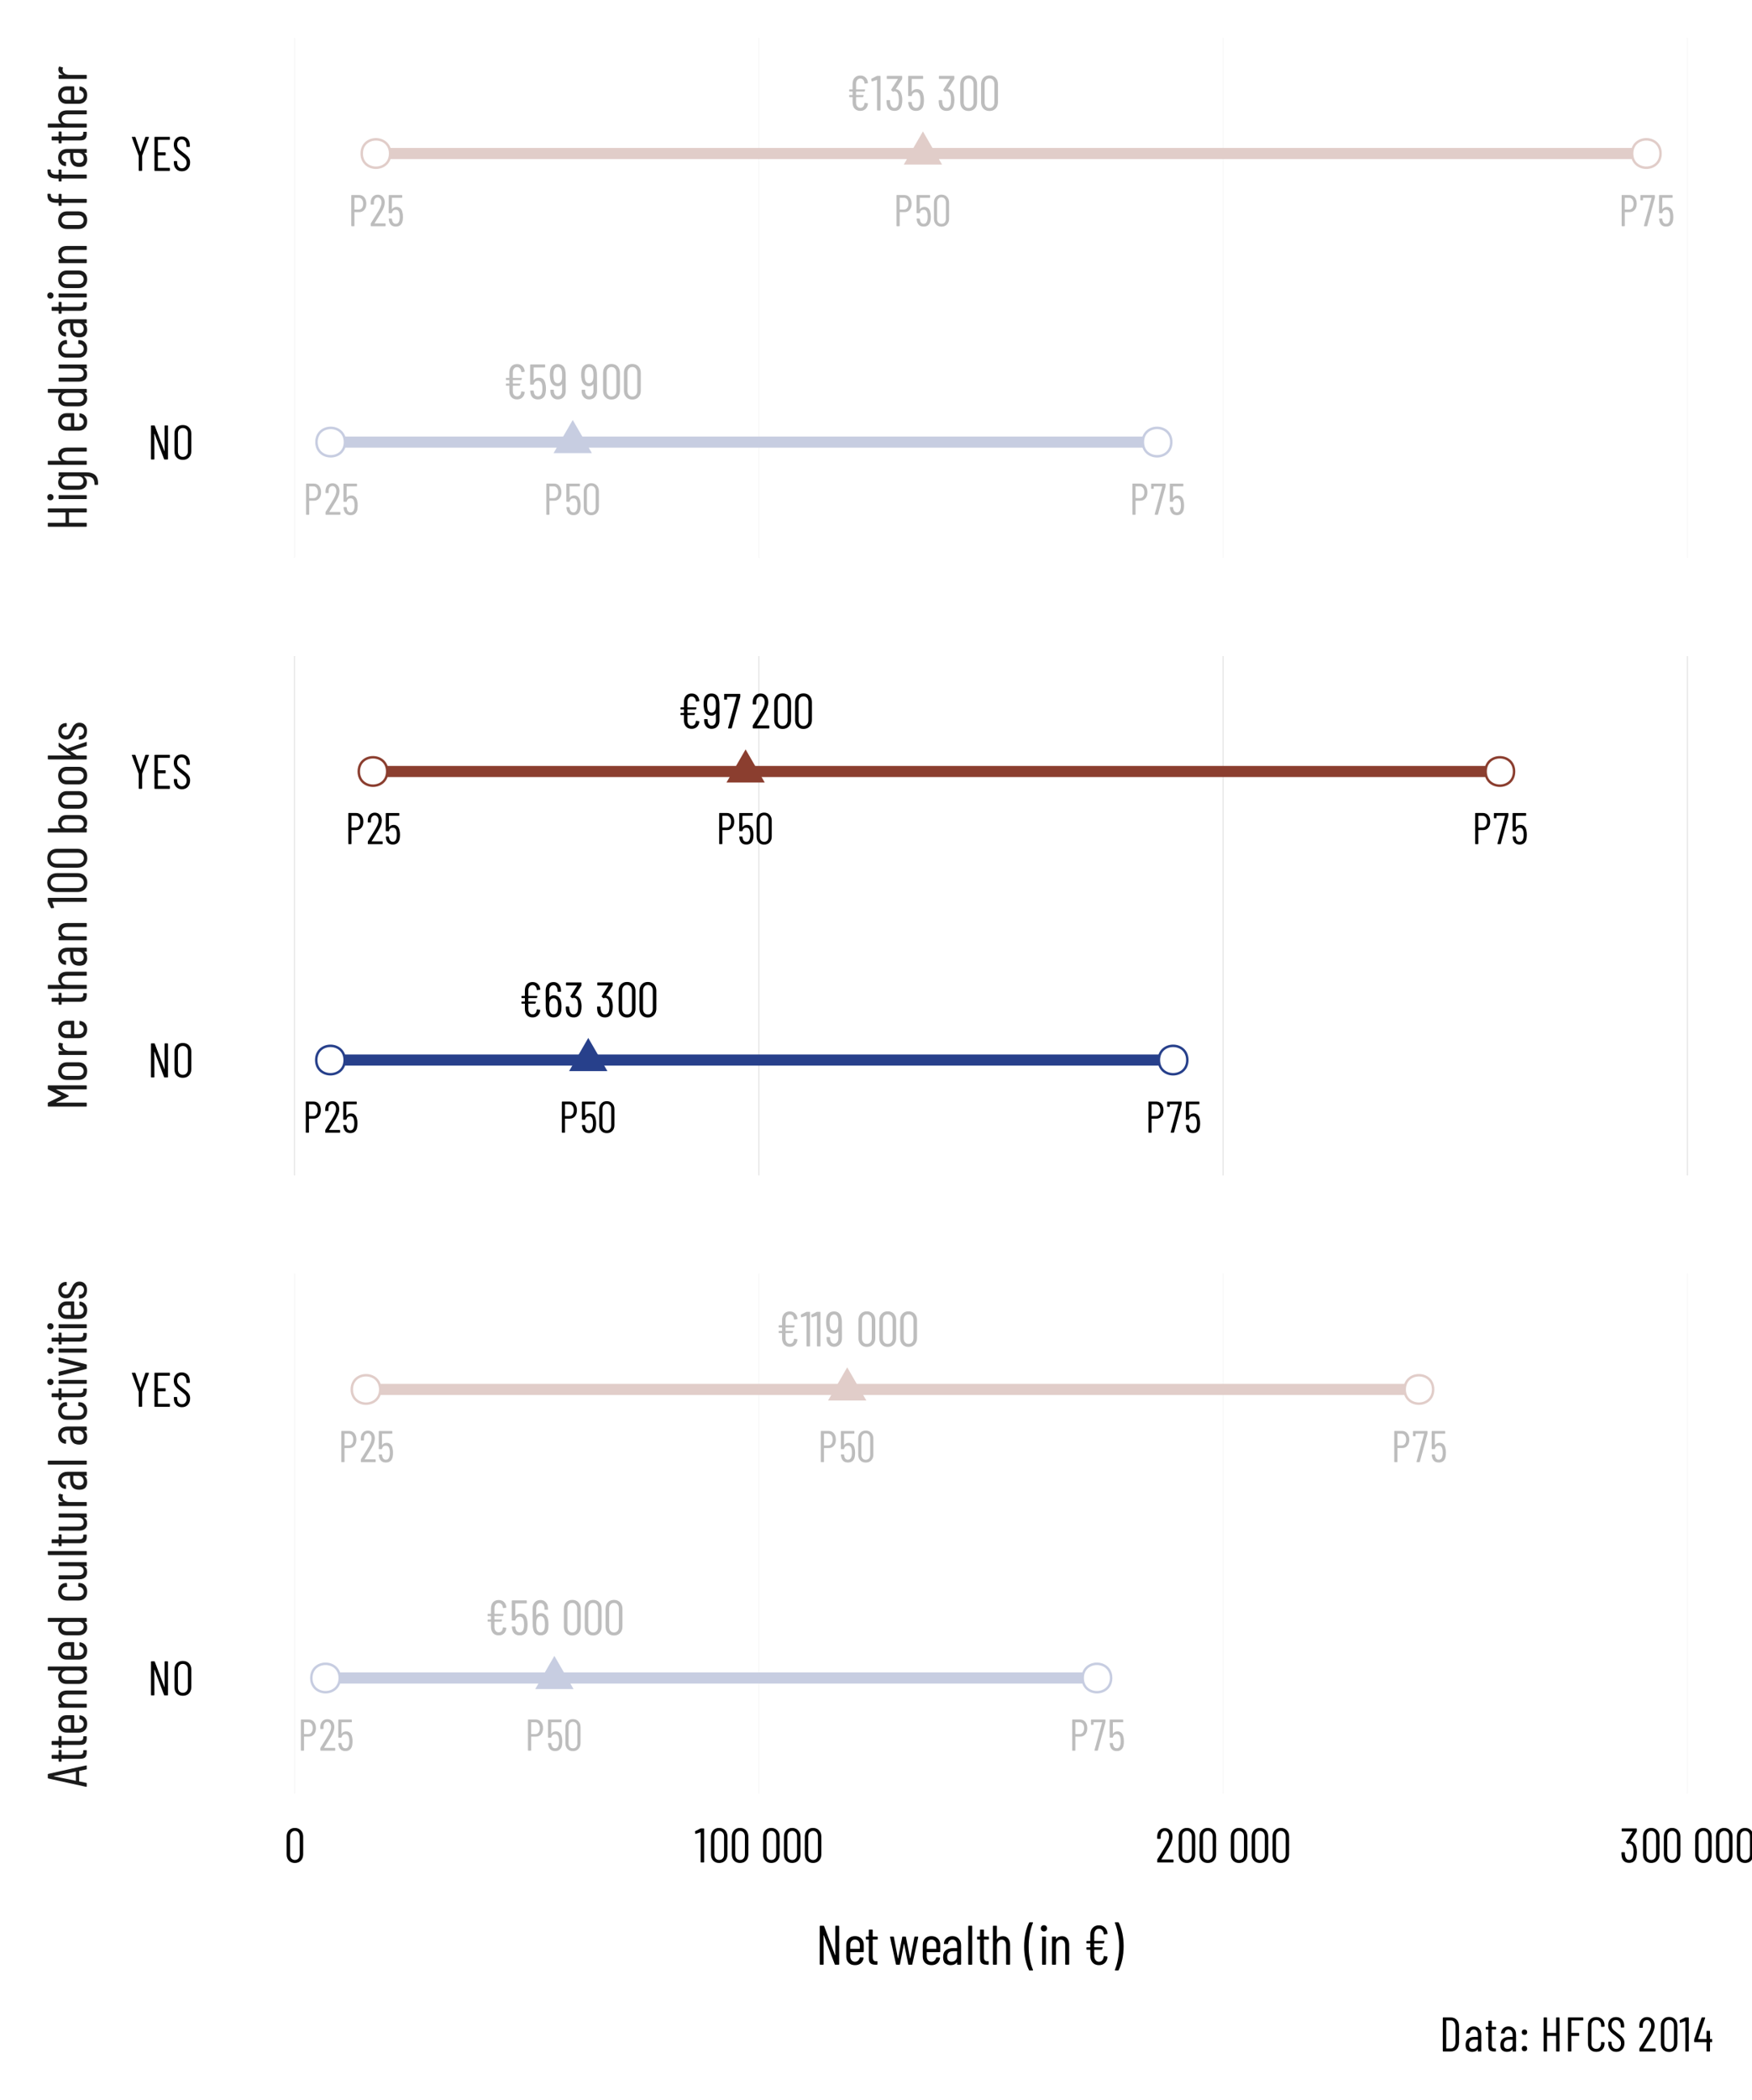 <?xml version="1.0" encoding="UTF-8"?>
<svg xmlns="http://www.w3.org/2000/svg" xmlns:xlink="http://www.w3.org/1999/xlink" width="504" height="604" viewBox="0 0 504 604">
<defs>
<g>
<g id="glyph-0-0">
<path d="M 0 -0.047 C 0 -0.016 0.016 0 0.047 0 L 4.312 0 C 4.344 0 4.359 -0.016 4.359 -0.047 L 4.359 -8.906 C 4.359 -8.938 4.344 -8.953 4.312 -8.953 L 0.047 -8.953 C 0.016 -8.953 0 -8.938 0 -8.906 Z M 1.906 -2.969 C 1.82 -2.969 1.781 -3.008 1.781 -3.094 L 1.781 -3.594 C 1.781 -3.863 1.828 -4.078 1.922 -4.234 C 2.023 -4.398 2.176 -4.586 2.375 -4.797 C 2.582 -5.004 2.738 -5.191 2.844 -5.359 C 2.945 -5.535 3 -5.754 3 -6.016 C 3 -6.316 2.926 -6.562 2.781 -6.75 C 2.645 -6.938 2.461 -7.031 2.234 -7.031 C 1.992 -7.031 1.801 -6.938 1.656 -6.75 C 1.52 -6.562 1.453 -6.312 1.453 -6 L 1.453 -5.766 C 1.453 -5.672 1.406 -5.625 1.312 -5.625 L 0.922 -5.656 C 0.836 -5.656 0.797 -5.695 0.797 -5.781 L 0.797 -6 C 0.797 -6.488 0.926 -6.879 1.188 -7.172 C 1.457 -7.473 1.812 -7.625 2.25 -7.625 C 2.664 -7.625 3 -7.477 3.25 -7.188 C 3.508 -6.895 3.641 -6.504 3.641 -6.016 C 3.641 -5.629 3.578 -5.328 3.453 -5.109 C 3.336 -4.891 3.16 -4.66 2.922 -4.422 C 2.742 -4.254 2.617 -4.113 2.547 -4 C 2.473 -3.883 2.438 -3.742 2.438 -3.578 L 2.438 -3.094 C 2.438 -3.008 2.391 -2.969 2.297 -2.969 Z M 2.109 -1.172 C 1.961 -1.172 1.836 -1.219 1.734 -1.312 C 1.641 -1.406 1.594 -1.523 1.594 -1.672 C 1.594 -1.816 1.641 -1.938 1.734 -2.031 C 1.836 -2.133 1.961 -2.188 2.109 -2.188 C 2.254 -2.188 2.375 -2.133 2.469 -2.031 C 2.57 -1.938 2.625 -1.816 2.625 -1.672 C 2.625 -1.523 2.57 -1.406 2.469 -1.312 C 2.375 -1.219 2.254 -1.172 2.109 -1.172 Z M 2.109 -1.172 "/>
</g>
<g id="glyph-0-1">
<path d="M 3.141 -8.969 C 3.766 -8.969 4.27 -8.738 4.656 -8.281 C 5.039 -7.82 5.234 -7.223 5.234 -6.484 C 5.234 -5.754 5.047 -5.164 4.672 -4.719 C 4.297 -4.27 3.801 -4.047 3.188 -4.047 L 1.875 -4.047 C 1.832 -4.047 1.812 -4.031 1.812 -4 L 1.812 -0.125 C 1.812 -0.039 1.77 0 1.688 0 L 1.031 0 C 0.945 0 0.906 -0.039 0.906 -0.125 L 0.906 -8.844 C 0.906 -8.926 0.945 -8.969 1.031 -8.969 Z M 3.031 -4.781 C 3.414 -4.781 3.727 -4.93 3.969 -5.234 C 4.207 -5.547 4.328 -5.957 4.328 -6.469 C 4.328 -6.988 4.207 -7.398 3.969 -7.703 C 3.727 -8.016 3.414 -8.172 3.031 -8.172 L 1.875 -8.172 C 1.832 -8.172 1.812 -8.156 1.812 -8.125 L 1.812 -4.844 C 1.812 -4.801 1.832 -4.781 1.875 -4.781 Z M 3.031 -4.781 "/>
</g>
<g id="glyph-0-2">
<path d="M 4.625 -3.953 C 4.719 -3.641 4.766 -3.227 4.766 -2.719 C 4.766 -2.344 4.738 -1.988 4.688 -1.656 C 4.602 -1.094 4.391 -0.656 4.047 -0.344 C 3.711 -0.039 3.27 0.109 2.719 0.109 C 2.156 0.109 1.707 -0.039 1.375 -0.344 C 1.039 -0.645 0.828 -1.094 0.734 -1.688 L 0.688 -2.078 L 0.688 -2.094 C 0.688 -2.164 0.727 -2.203 0.812 -2.203 L 1.453 -2.203 C 1.547 -2.203 1.594 -2.16 1.594 -2.078 L 1.641 -1.766 C 1.773 -1.047 2.133 -0.688 2.719 -0.688 C 2.988 -0.688 3.211 -0.773 3.391 -0.953 C 3.566 -1.129 3.691 -1.383 3.766 -1.719 C 3.828 -1.988 3.859 -2.328 3.859 -2.734 C 3.859 -3.16 3.816 -3.531 3.734 -3.844 C 3.578 -4.438 3.238 -4.734 2.719 -4.734 C 2.125 -4.734 1.754 -4.441 1.609 -3.859 C 1.586 -3.773 1.539 -3.734 1.469 -3.734 L 0.812 -3.734 C 0.719 -3.734 0.672 -3.773 0.672 -3.859 L 0.672 -8.828 C 0.672 -8.91 0.719 -8.953 0.812 -8.953 L 4.422 -8.953 C 4.516 -8.953 4.562 -8.91 4.562 -8.828 L 4.562 -8.297 C 4.562 -8.211 4.516 -8.172 4.422 -8.172 L 1.641 -8.172 C 1.609 -8.172 1.594 -8.148 1.594 -8.109 L 1.578 -4.938 C 1.578 -4.914 1.582 -4.898 1.594 -4.891 C 1.602 -4.891 1.617 -4.895 1.641 -4.906 C 1.773 -5.113 1.953 -5.27 2.172 -5.375 C 2.398 -5.488 2.656 -5.547 2.938 -5.547 C 3.395 -5.547 3.766 -5.406 4.047 -5.125 C 4.336 -4.852 4.531 -4.461 4.625 -3.953 Z M 4.625 -3.953 "/>
</g>
<g id="glyph-0-3">
<path d="M 2.828 0.125 C 2.18 0.125 1.66 -0.082 1.266 -0.5 C 0.867 -0.926 0.672 -1.477 0.672 -2.156 L 0.672 -6.797 C 0.672 -7.473 0.867 -8.02 1.266 -8.438 C 1.66 -8.863 2.18 -9.078 2.828 -9.078 C 3.484 -9.078 4.008 -8.863 4.406 -8.438 C 4.812 -8.02 5.016 -7.473 5.016 -6.797 L 5.016 -2.156 C 5.016 -1.477 4.812 -0.926 4.406 -0.5 C 4.008 -0.082 3.484 0.125 2.828 0.125 Z M 2.828 -0.672 C 3.223 -0.672 3.535 -0.801 3.766 -1.062 C 3.992 -1.32 4.109 -1.672 4.109 -2.109 L 4.109 -6.844 C 4.109 -7.281 3.992 -7.629 3.766 -7.891 C 3.535 -8.16 3.223 -8.297 2.828 -8.297 C 2.453 -8.297 2.148 -8.16 1.922 -7.891 C 1.691 -7.629 1.578 -7.281 1.578 -6.844 L 1.578 -2.109 C 1.578 -1.672 1.691 -1.32 1.922 -1.062 C 2.148 -0.801 2.453 -0.672 2.828 -0.672 Z M 2.828 -0.672 "/>
</g>
<g id="glyph-0-4">
<path d="M 1.609 -0.859 C 1.598 -0.836 1.598 -0.82 1.609 -0.812 C 1.617 -0.801 1.633 -0.797 1.656 -0.797 L 4.656 -0.797 C 4.738 -0.797 4.781 -0.754 4.781 -0.672 L 4.781 -0.125 C 4.781 -0.039 4.738 0 4.656 0 L 0.641 0 C 0.555 0 0.516 -0.039 0.516 -0.125 L 0.516 -0.703 C 0.516 -0.773 0.531 -0.832 0.562 -0.875 C 0.82 -1.289 0.973 -1.531 1.016 -1.594 C 1.766 -2.77 2.359 -3.734 2.797 -4.484 C 3.336 -5.422 3.609 -6.195 3.609 -6.812 C 3.609 -7.25 3.504 -7.598 3.297 -7.859 C 3.098 -8.129 2.832 -8.266 2.5 -8.266 C 2.176 -8.266 1.91 -8.133 1.703 -7.875 C 1.504 -7.613 1.41 -7.27 1.422 -6.844 L 1.422 -6.359 C 1.422 -6.273 1.379 -6.234 1.297 -6.234 L 0.625 -6.234 C 0.539 -6.234 0.5 -6.273 0.5 -6.359 L 0.5 -6.875 C 0.52 -7.531 0.711 -8.055 1.078 -8.453 C 1.453 -8.859 1.938 -9.062 2.531 -9.062 C 3.125 -9.062 3.602 -8.852 3.969 -8.438 C 4.344 -8.02 4.531 -7.477 4.531 -6.812 C 4.531 -6.008 4.227 -5.102 3.625 -4.094 C 3.312 -3.57 2.879 -2.875 2.328 -2 Z M 1.609 -0.859 "/>
</g>
<g id="glyph-0-5">
<path d="M 1.422 0 C 1.379 0 1.348 -0.008 1.328 -0.031 C 1.305 -0.062 1.301 -0.098 1.312 -0.141 L 3.5 -8.109 C 3.5 -8.117 3.492 -8.129 3.484 -8.141 C 3.473 -8.16 3.457 -8.172 3.438 -8.172 L 1.094 -8.172 C 1.062 -8.172 1.047 -8.148 1.047 -8.109 L 1.047 -7.594 C 1.047 -7.5 1.004 -7.453 0.922 -7.453 L 0.422 -7.453 C 0.336 -7.453 0.297 -7.5 0.297 -7.594 L 0.297 -8.828 C 0.297 -8.91 0.336 -8.953 0.422 -8.953 L 4.344 -8.953 C 4.426 -8.953 4.469 -8.91 4.469 -8.828 L 4.469 -8.234 C 4.469 -8.223 4.457 -8.176 4.438 -8.094 L 2.266 -0.109 C 2.242 -0.035 2.195 0 2.125 0 Z M 1.422 0 "/>
</g>
<g id="glyph-1-0">
<path d="M 0 -0.062 C 0 -0.02 0.02 0 0.062 0 L 4.797 0 C 4.828 0 4.844 -0.02 4.844 -0.062 L 4.844 -9.891 C 4.844 -9.93 4.828 -9.953 4.797 -9.953 L 0.062 -9.953 C 0.02 -9.953 0 -9.93 0 -9.891 Z M 2.125 -3.297 C 2.02 -3.297 1.969 -3.344 1.969 -3.438 L 1.969 -4 C 1.969 -4.289 2.02 -4.523 2.125 -4.703 C 2.238 -4.891 2.41 -5.098 2.641 -5.328 C 2.867 -5.555 3.039 -5.766 3.156 -5.953 C 3.27 -6.141 3.328 -6.383 3.328 -6.688 C 3.328 -7.02 3.25 -7.289 3.094 -7.5 C 2.938 -7.707 2.734 -7.812 2.484 -7.812 C 2.223 -7.812 2.008 -7.707 1.844 -7.5 C 1.688 -7.289 1.609 -7.016 1.609 -6.672 L 1.609 -6.406 C 1.609 -6.301 1.562 -6.25 1.469 -6.25 L 1.031 -6.281 C 0.926 -6.281 0.875 -6.328 0.875 -6.422 L 0.875 -6.672 C 0.875 -7.211 1.023 -7.645 1.328 -7.969 C 1.629 -8.301 2.02 -8.469 2.5 -8.469 C 2.969 -8.469 3.344 -8.305 3.625 -7.984 C 3.906 -7.66 4.047 -7.227 4.047 -6.688 C 4.047 -6.258 3.977 -5.922 3.844 -5.672 C 3.707 -5.43 3.504 -5.18 3.234 -4.922 C 3.047 -4.734 2.91 -4.57 2.828 -4.438 C 2.742 -4.312 2.703 -4.156 2.703 -3.969 L 2.703 -3.438 C 2.703 -3.344 2.656 -3.297 2.562 -3.297 Z M 2.344 -1.297 C 2.188 -1.297 2.051 -1.348 1.938 -1.453 C 1.832 -1.566 1.781 -1.703 1.781 -1.859 C 1.781 -2.023 1.832 -2.16 1.938 -2.266 C 2.051 -2.379 2.188 -2.438 2.344 -2.438 C 2.508 -2.438 2.645 -2.379 2.75 -2.266 C 2.863 -2.16 2.922 -2.023 2.922 -1.859 C 2.922 -1.703 2.863 -1.566 2.75 -1.453 C 2.645 -1.348 2.508 -1.297 2.344 -1.297 Z M 2.344 -1.297 "/>
</g>
<g id="glyph-1-1">
<path d="M 3.984 -0.766 C 4.328 -0.766 4.602 -0.879 4.812 -1.109 C 5.031 -1.348 5.148 -1.664 5.172 -2.062 C 5.191 -2.176 5.242 -2.223 5.328 -2.203 L 6.062 -2.094 C 6.156 -2.07 6.195 -2.02 6.188 -1.938 C 6.113 -1.301 5.879 -0.801 5.484 -0.438 C 5.086 -0.07 4.586 0.109 3.984 0.109 C 3.305 0.109 2.766 -0.109 2.359 -0.547 C 1.961 -0.992 1.766 -1.594 1.766 -2.344 L 1.766 -3.781 C 1.766 -3.82 1.742 -3.844 1.703 -3.844 L 0.922 -3.844 C 0.828 -3.844 0.781 -3.891 0.781 -3.984 L 0.781 -4.312 C 0.781 -4.406 0.828 -4.453 0.922 -4.453 L 1.703 -4.453 C 1.742 -4.453 1.766 -4.469 1.766 -4.5 L 1.766 -5.406 C 1.766 -5.438 1.742 -5.453 1.703 -5.453 L 0.922 -5.453 C 0.828 -5.453 0.781 -5.504 0.781 -5.609 L 0.781 -5.922 C 0.781 -6.023 0.828 -6.078 0.922 -6.078 L 1.703 -6.078 C 1.742 -6.078 1.766 -6.094 1.766 -6.125 L 1.766 -7.625 C 1.766 -8.375 1.961 -8.969 2.359 -9.406 C 2.766 -9.844 3.305 -10.062 3.984 -10.062 C 4.598 -10.062 5.098 -9.875 5.484 -9.5 C 5.879 -9.133 6.113 -8.629 6.188 -7.984 L 6.188 -7.969 C 6.188 -7.895 6.145 -7.848 6.062 -7.828 L 5.328 -7.734 L 5.297 -7.734 C 5.223 -7.734 5.188 -7.781 5.188 -7.875 C 5.156 -8.27 5.031 -8.586 4.812 -8.828 C 4.602 -9.066 4.328 -9.188 3.984 -9.188 C 3.617 -9.188 3.32 -9.047 3.094 -8.766 C 2.875 -8.492 2.766 -8.133 2.766 -7.688 L 2.766 -6.125 C 2.766 -6.094 2.785 -6.078 2.828 -6.078 L 5.266 -6.078 C 5.367 -6.078 5.406 -6.023 5.375 -5.922 L 5.266 -5.578 C 5.234 -5.492 5.176 -5.453 5.094 -5.453 L 2.828 -5.453 C 2.785 -5.453 2.766 -5.438 2.766 -5.406 L 2.766 -4.5 C 2.766 -4.469 2.785 -4.453 2.828 -4.453 L 4.812 -4.453 C 4.863 -4.453 4.898 -4.43 4.922 -4.391 C 4.953 -4.359 4.957 -4.32 4.938 -4.281 L 4.812 -3.953 C 4.781 -3.879 4.727 -3.844 4.656 -3.844 L 2.828 -3.844 C 2.785 -3.844 2.766 -3.82 2.766 -3.781 L 2.766 -2.266 C 2.766 -1.816 2.875 -1.453 3.094 -1.172 C 3.32 -0.898 3.617 -0.766 3.984 -0.766 Z M 3.984 -0.766 "/>
</g>
<g id="glyph-1-2">
<path d="M 5.141 -4.391 C 5.242 -4.047 5.297 -3.594 5.297 -3.031 C 5.297 -2.602 5.266 -2.207 5.203 -1.844 C 5.109 -1.207 4.875 -0.723 4.5 -0.391 C 4.125 -0.055 3.629 0.109 3.016 0.109 C 2.398 0.109 1.906 -0.051 1.531 -0.375 C 1.156 -0.707 0.914 -1.207 0.812 -1.875 L 0.766 -2.297 L 0.766 -2.328 C 0.766 -2.41 0.805 -2.453 0.891 -2.453 L 1.625 -2.453 C 1.719 -2.453 1.77 -2.398 1.781 -2.297 L 1.812 -1.969 C 1.969 -1.164 2.367 -0.766 3.016 -0.766 C 3.316 -0.766 3.566 -0.859 3.766 -1.047 C 3.961 -1.242 4.102 -1.531 4.188 -1.906 C 4.25 -2.207 4.281 -2.586 4.281 -3.047 C 4.281 -3.516 4.238 -3.922 4.156 -4.266 C 3.977 -4.93 3.598 -5.266 3.016 -5.266 C 2.359 -5.266 1.953 -4.938 1.797 -4.281 C 1.766 -4.195 1.711 -4.156 1.641 -4.156 L 0.891 -4.156 C 0.797 -4.156 0.75 -4.203 0.75 -4.297 L 0.75 -9.812 C 0.75 -9.906 0.797 -9.953 0.891 -9.953 L 4.922 -9.953 C 5.016 -9.953 5.062 -9.906 5.062 -9.812 L 5.062 -9.219 C 5.062 -9.125 5.016 -9.078 4.922 -9.078 L 1.812 -9.078 C 1.781 -9.078 1.766 -9.055 1.766 -9.016 L 1.75 -5.484 C 1.75 -5.461 1.754 -5.445 1.766 -5.438 C 1.785 -5.438 1.801 -5.441 1.812 -5.453 C 1.969 -5.68 2.172 -5.852 2.422 -5.969 C 2.672 -6.094 2.953 -6.156 3.266 -6.156 C 3.773 -6.156 4.188 -6.004 4.5 -5.703 C 4.82 -5.398 5.035 -4.961 5.141 -4.391 Z M 5.141 -4.391 "/>
</g>
<g id="glyph-1-3">
<path d="M 4.984 -2.312 C 4.984 -1.57 4.77 -0.984 4.344 -0.547 C 3.926 -0.109 3.379 0.109 2.703 0.109 C 2.086 0.109 1.578 -0.109 1.172 -0.547 C 0.766 -0.992 0.562 -1.582 0.562 -2.312 L 0.562 -2.547 C 0.562 -2.641 0.613 -2.688 0.719 -2.688 L 1.438 -2.688 C 1.531 -2.688 1.578 -2.641 1.578 -2.547 L 1.578 -2.344 C 1.578 -1.883 1.688 -1.508 1.906 -1.219 C 2.125 -0.938 2.391 -0.797 2.703 -0.797 C 3.078 -0.797 3.379 -0.938 3.609 -1.219 C 3.836 -1.508 3.953 -1.883 3.953 -2.344 L 3.953 -4.25 C 3.953 -4.27 3.941 -4.281 3.922 -4.281 C 3.91 -4.289 3.895 -4.285 3.875 -4.266 C 3.75 -4.078 3.582 -3.93 3.375 -3.828 C 3.164 -3.734 2.93 -3.688 2.672 -3.688 C 2.098 -3.688 1.625 -3.859 1.25 -4.203 C 0.883 -4.555 0.648 -5.039 0.547 -5.656 C 0.461 -6.039 0.422 -6.461 0.422 -6.922 C 0.422 -7.328 0.441 -7.68 0.484 -7.984 C 0.555 -8.648 0.785 -9.16 1.172 -9.516 C 1.555 -9.879 2.066 -10.062 2.703 -10.062 C 3.285 -10.062 3.766 -9.895 4.141 -9.562 C 4.523 -9.238 4.766 -8.754 4.859 -8.109 C 4.93 -7.805 4.969 -7.43 4.969 -6.984 Z M 2.703 -4.562 C 3.316 -4.562 3.707 -4.938 3.875 -5.688 C 3.926 -5.988 3.953 -6.379 3.953 -6.859 C 3.953 -7.297 3.926 -7.664 3.875 -7.969 C 3.719 -8.781 3.328 -9.188 2.703 -9.188 C 2.379 -9.188 2.113 -9.078 1.906 -8.859 C 1.707 -8.641 1.57 -8.316 1.5 -7.891 C 1.457 -7.516 1.438 -7.172 1.438 -6.859 C 1.438 -6.43 1.477 -6.02 1.562 -5.625 C 1.633 -5.281 1.77 -5.016 1.969 -4.828 C 2.164 -4.648 2.41 -4.562 2.703 -4.562 Z M 2.703 -4.562 "/>
</g>
<g id="glyph-1-4">
</g>
<g id="glyph-1-5">
<path d="M 3.141 0.141 C 2.422 0.141 1.836 -0.094 1.391 -0.562 C 0.953 -1.031 0.734 -1.645 0.734 -2.406 L 0.734 -7.547 C 0.734 -8.305 0.953 -8.922 1.391 -9.391 C 1.836 -9.859 2.422 -10.094 3.141 -10.094 C 3.867 -10.094 4.457 -9.859 4.906 -9.391 C 5.352 -8.922 5.578 -8.305 5.578 -7.547 L 5.578 -2.406 C 5.578 -1.645 5.352 -1.031 4.906 -0.562 C 4.457 -0.094 3.867 0.141 3.141 0.141 Z M 3.141 -0.734 C 3.578 -0.734 3.922 -0.879 4.172 -1.172 C 4.43 -1.473 4.562 -1.863 4.562 -2.344 L 4.562 -7.609 C 4.562 -8.086 4.43 -8.473 4.172 -8.766 C 3.922 -9.066 3.578 -9.219 3.141 -9.219 C 2.723 -9.219 2.383 -9.066 2.125 -8.766 C 1.875 -8.473 1.75 -8.086 1.75 -7.609 L 1.75 -2.344 C 1.75 -1.863 1.875 -1.473 2.125 -1.172 C 2.383 -0.879 2.723 -0.734 3.141 -0.734 Z M 3.141 -0.734 "/>
</g>
<g id="glyph-1-6">
<path d="M 1.703 -9.906 C 1.766 -9.938 1.828 -9.953 1.891 -9.953 L 2.656 -9.953 C 2.75 -9.953 2.797 -9.906 2.797 -9.812 L 2.797 -0.141 C 2.797 -0.047 2.75 0 2.656 0 L 1.938 0 C 1.844 0 1.797 -0.047 1.797 -0.141 L 1.797 -8.766 C 1.797 -8.773 1.785 -8.785 1.766 -8.797 C 1.754 -8.805 1.738 -8.805 1.719 -8.797 L 0.391 -8.359 L 0.344 -8.344 C 0.27 -8.344 0.227 -8.383 0.219 -8.469 L 0.141 -9 L 0.141 -9.031 C 0.141 -9.07 0.172 -9.117 0.234 -9.172 Z M 1.703 -9.906 "/>
</g>
<g id="glyph-1-7">
<path d="M 4.828 -4.641 C 4.984 -4.148 5.062 -3.609 5.062 -3.016 C 5.062 -2.516 5.008 -2.055 4.906 -1.641 C 4.633 -0.473 3.93 0.109 2.797 0.109 C 2.203 0.109 1.711 -0.051 1.328 -0.375 C 0.941 -0.707 0.703 -1.172 0.609 -1.766 C 0.555 -2.098 0.531 -2.461 0.531 -2.859 C 0.531 -2.953 0.578 -3 0.672 -3 L 1.391 -3 C 1.484 -3 1.531 -2.953 1.531 -2.859 C 1.531 -2.516 1.562 -2.207 1.625 -1.938 C 1.781 -1.156 2.172 -0.766 2.797 -0.766 C 3.086 -0.766 3.332 -0.852 3.531 -1.031 C 3.738 -1.219 3.883 -1.477 3.969 -1.812 C 4.039 -2.219 4.078 -2.645 4.078 -3.094 C 4.078 -3.695 4.02 -4.195 3.906 -4.594 C 3.812 -4.895 3.672 -5.125 3.484 -5.281 C 3.297 -5.438 3.066 -5.516 2.797 -5.516 C 2.711 -5.516 2.602 -5.488 2.469 -5.438 C 2.383 -5.383 2.32 -5.391 2.281 -5.453 L 1.906 -5.828 C 1.852 -5.891 1.848 -5.957 1.891 -6.031 L 3.781 -9 C 3.789 -9.008 3.789 -9.023 3.781 -9.047 C 3.77 -9.066 3.754 -9.078 3.734 -9.078 L 0.734 -9.078 C 0.641 -9.078 0.594 -9.125 0.594 -9.219 L 0.594 -9.812 C 0.594 -9.906 0.641 -9.953 0.734 -9.953 L 4.891 -9.953 C 4.984 -9.953 5.031 -9.906 5.031 -9.812 L 5.031 -9.172 C 5.031 -9.117 5.016 -9.055 4.984 -8.984 L 3.219 -6.234 C 3.207 -6.211 3.203 -6.191 3.203 -6.172 C 3.211 -6.16 3.223 -6.156 3.234 -6.156 C 3.617 -6.113 3.953 -5.957 4.234 -5.688 C 4.516 -5.426 4.711 -5.078 4.828 -4.641 Z M 4.828 -4.641 "/>
</g>
<g id="glyph-1-8">
<path d="M 5.188 -4.297 C 5.258 -3.91 5.297 -3.488 5.297 -3.031 C 5.297 -2.625 5.281 -2.27 5.25 -1.969 C 5.176 -1.301 4.945 -0.785 4.562 -0.422 C 4.176 -0.066 3.664 0.109 3.031 0.109 C 2.438 0.109 1.953 -0.051 1.578 -0.375 C 1.203 -0.707 0.969 -1.195 0.875 -1.844 C 0.801 -2.145 0.766 -2.52 0.766 -2.969 L 0.75 -7.641 C 0.75 -8.379 0.957 -8.969 1.375 -9.406 C 1.789 -9.844 2.344 -10.062 3.031 -10.062 C 3.645 -10.062 4.148 -9.836 4.547 -9.391 C 4.953 -8.953 5.156 -8.367 5.156 -7.641 L 5.156 -7.406 C 5.156 -7.312 5.109 -7.266 5.016 -7.266 L 4.297 -7.266 C 4.203 -7.266 4.156 -7.312 4.156 -7.406 L 4.156 -7.609 C 4.156 -8.066 4.047 -8.438 3.828 -8.719 C 3.609 -9.008 3.344 -9.156 3.031 -9.156 C 2.645 -9.156 2.336 -9.008 2.109 -8.719 C 1.891 -8.438 1.781 -8.066 1.781 -7.609 L 1.781 -5.703 C 1.781 -5.68 1.785 -5.664 1.797 -5.656 C 1.805 -5.656 1.82 -5.664 1.844 -5.688 C 1.977 -5.875 2.148 -6.016 2.359 -6.109 C 2.566 -6.211 2.801 -6.266 3.062 -6.266 C 3.633 -6.266 4.102 -6.086 4.469 -5.734 C 4.844 -5.391 5.082 -4.91 5.188 -4.297 Z M 4.219 -2.062 C 4.27 -2.438 4.297 -2.781 4.297 -3.094 C 4.297 -3.531 4.254 -3.941 4.172 -4.328 C 4.086 -4.672 3.945 -4.93 3.75 -5.109 C 3.562 -5.297 3.32 -5.391 3.031 -5.391 C 2.414 -5.391 2.023 -5.016 1.859 -4.266 C 1.805 -3.961 1.781 -3.57 1.781 -3.094 C 1.781 -2.656 1.801 -2.285 1.844 -1.984 C 2.008 -1.172 2.406 -0.766 3.031 -0.766 C 3.352 -0.766 3.613 -0.875 3.812 -1.094 C 4.02 -1.312 4.156 -1.633 4.219 -2.062 Z M 4.219 -2.062 "/>
</g>
<g id="glyph-1-9">
<path d="M 1.578 0 C 1.523 0 1.488 -0.008 1.469 -0.031 C 1.445 -0.062 1.441 -0.102 1.453 -0.156 L 3.875 -9.016 C 3.883 -9.023 3.883 -9.035 3.875 -9.047 C 3.863 -9.066 3.848 -9.078 3.828 -9.078 L 1.219 -9.078 C 1.188 -9.078 1.172 -9.055 1.172 -9.016 L 1.172 -8.438 C 1.172 -8.344 1.125 -8.297 1.031 -8.297 L 0.469 -8.297 C 0.375 -8.297 0.328 -8.344 0.328 -8.438 L 0.328 -9.812 C 0.328 -9.906 0.375 -9.953 0.469 -9.953 L 4.812 -9.953 C 4.914 -9.953 4.969 -9.906 4.969 -9.812 L 4.969 -9.156 C 4.969 -9.133 4.957 -9.078 4.938 -8.984 L 2.516 -0.125 C 2.492 -0.039 2.441 0 2.359 0 Z M 1.578 0 "/>
</g>
<g id="glyph-1-10">
<path d="M 1.797 -0.953 C 1.785 -0.93 1.785 -0.91 1.797 -0.891 C 1.805 -0.879 1.816 -0.875 1.828 -0.875 L 5.172 -0.875 C 5.266 -0.875 5.312 -0.828 5.312 -0.734 L 5.312 -0.141 C 5.312 -0.047 5.266 0 5.172 0 L 0.719 0 C 0.613 0 0.562 -0.047 0.562 -0.141 L 0.562 -0.781 C 0.562 -0.852 0.582 -0.914 0.625 -0.969 C 0.914 -1.426 1.082 -1.691 1.125 -1.766 C 1.957 -3.078 2.613 -4.148 3.094 -4.984 C 3.707 -6.023 4.016 -6.883 4.016 -7.562 C 4.016 -8.051 3.898 -8.441 3.672 -8.734 C 3.441 -9.035 3.141 -9.188 2.766 -9.188 C 2.41 -9.188 2.117 -9.039 1.891 -8.75 C 1.672 -8.457 1.566 -8.078 1.578 -7.609 L 1.578 -7.062 C 1.578 -6.969 1.531 -6.922 1.438 -6.922 L 0.703 -6.922 C 0.598 -6.922 0.547 -6.969 0.547 -7.062 L 0.547 -7.641 C 0.566 -8.367 0.781 -8.953 1.188 -9.391 C 1.602 -9.836 2.145 -10.062 2.812 -10.062 C 3.477 -10.062 4.016 -9.832 4.422 -9.375 C 4.828 -8.914 5.031 -8.312 5.031 -7.562 C 5.031 -6.676 4.695 -5.672 4.031 -4.547 C 3.688 -3.973 3.207 -3.195 2.594 -2.219 Z M 1.797 -0.953 "/>
</g>
<g id="glyph-2-0">
<path d="M -0.062 0 C -0.02 0 0 -0.02 0 -0.062 L 0 -5.391 C 0 -5.43 -0.02 -5.453 -0.062 -5.453 L -11.141 -5.453 C -11.18 -5.453 -11.203 -5.43 -11.203 -5.391 L -11.203 -0.062 C -11.203 -0.02 -11.18 0 -11.141 0 Z M -3.719 -2.391 C -3.719 -2.273 -3.77 -2.219 -3.875 -2.219 L -4.5 -2.219 C -4.82 -2.219 -5.082 -2.281 -5.281 -2.406 C -5.488 -2.531 -5.727 -2.719 -6 -2.969 C -6.258 -3.227 -6.492 -3.422 -6.703 -3.547 C -6.922 -3.68 -7.191 -3.75 -7.516 -3.75 C -7.898 -3.75 -8.207 -3.66 -8.438 -3.484 C -8.664 -3.305 -8.781 -3.078 -8.781 -2.797 C -8.781 -2.504 -8.66 -2.266 -8.422 -2.078 C -8.191 -1.898 -7.883 -1.812 -7.5 -1.812 L -7.203 -1.812 C -7.098 -1.812 -7.047 -1.754 -7.047 -1.641 L -7.078 -1.156 C -7.078 -1.039 -7.129 -0.984 -7.234 -0.984 L -7.5 -0.984 C -8.113 -0.984 -8.602 -1.148 -8.969 -1.484 C -9.344 -1.828 -9.531 -2.27 -9.531 -2.812 C -9.531 -3.332 -9.348 -3.754 -8.984 -4.078 C -8.617 -4.398 -8.129 -4.562 -7.516 -4.562 C -7.035 -4.562 -6.66 -4.484 -6.391 -4.328 C -6.117 -4.172 -5.832 -3.941 -5.531 -3.641 C -5.32 -3.43 -5.145 -3.281 -5 -3.188 C -4.852 -3.094 -4.676 -3.047 -4.469 -3.047 L -3.875 -3.047 C -3.77 -3.047 -3.719 -2.988 -3.719 -2.875 Z M -1.453 -2.641 C -1.453 -2.461 -1.516 -2.312 -1.641 -2.188 C -1.766 -2.062 -1.914 -2 -2.094 -2 C -2.281 -2 -2.43 -2.062 -2.547 -2.188 C -2.672 -2.312 -2.734 -2.461 -2.734 -2.641 C -2.734 -2.816 -2.672 -2.969 -2.547 -3.094 C -2.43 -3.219 -2.281 -3.281 -2.094 -3.281 C -1.914 -3.281 -1.766 -3.219 -1.641 -3.094 C -1.516 -2.969 -1.453 -2.816 -1.453 -2.641 Z M -1.453 -2.641 "/>
</g>
<g id="glyph-2-1">
<path d="M -11.047 -5.266 C -11.148 -5.266 -11.203 -5.316 -11.203 -5.422 L -11.203 -6.234 C -11.203 -6.348 -11.148 -6.406 -11.047 -6.406 L -0.156 -6.406 C -0.051 -6.406 0 -6.348 0 -6.234 L 0 -5.422 C 0 -5.316 -0.051 -5.266 -0.156 -5.266 L -5.047 -5.266 C -5.086 -5.266 -5.109 -5.242 -5.109 -5.203 L -5.109 -2.359 C -5.109 -2.305 -5.086 -2.281 -5.047 -2.281 L -0.156 -2.281 C -0.051 -2.281 0 -2.227 0 -2.125 L 0 -1.312 C 0 -1.207 -0.051 -1.156 -0.156 -1.156 L -11.047 -1.156 C -11.148 -1.156 -11.203 -1.207 -11.203 -1.312 L -11.203 -2.125 C -11.203 -2.227 -11.148 -2.281 -11.047 -2.281 L -6.172 -2.281 C -6.129 -2.281 -6.109 -2.305 -6.109 -2.359 L -6.109 -5.203 C -6.109 -5.242 -6.129 -5.266 -6.172 -5.266 Z M -11.047 -5.266 "/>
</g>
<g id="glyph-2-2">
<path d="M -9.562 -1.656 C -9.562 -1.395 -9.645 -1.18 -9.812 -1.016 C -9.988 -0.848 -10.207 -0.766 -10.469 -0.766 C -10.727 -0.766 -10.941 -0.848 -11.109 -1.016 C -11.273 -1.18 -11.359 -1.395 -11.359 -1.656 C -11.359 -1.914 -11.273 -2.129 -11.109 -2.297 C -10.941 -2.461 -10.727 -2.547 -10.469 -2.547 C -10.207 -2.547 -9.988 -2.461 -9.812 -2.297 C -9.645 -2.129 -9.562 -1.914 -9.562 -1.656 Z M 0 -1.266 C 0 -1.16 -0.051 -1.109 -0.156 -1.109 L -7.938 -1.109 C -8.039 -1.109 -8.094 -1.16 -8.094 -1.266 L -8.094 -2.078 C -8.094 -2.18 -8.039 -2.234 -7.938 -2.234 L -0.156 -2.234 C -0.051 -2.234 0 -2.18 0 -2.078 Z M 0 -1.266 "/>
</g>
<g id="glyph-2-3">
<path d="M -7.938 -4.656 C -8.039 -4.656 -8.094 -4.707 -8.094 -4.812 L -8.094 -5.625 C -8.094 -5.738 -8.039 -5.797 -7.938 -5.797 L -0.156 -5.797 C 0.977 -5.797 1.844 -5.531 2.438 -5 C 3.031 -4.469 3.301 -3.586 3.25 -2.359 C 3.238 -2.242 3.18 -2.188 3.078 -2.188 L 2.391 -2.188 C 2.273 -2.188 2.219 -2.242 2.219 -2.359 C 2.238 -3.203 2.047 -3.797 1.641 -4.141 C 1.234 -4.484 0.602 -4.656 -0.25 -4.656 L -0.734 -4.656 C -0.754 -4.656 -0.77 -4.645 -0.781 -4.625 C -0.789 -4.613 -0.785 -4.598 -0.766 -4.578 C -0.504 -4.391 -0.301 -4.156 -0.156 -3.875 C -0.02 -3.594 0.047 -3.289 0.047 -2.969 C 0.047 -2.301 -0.176 -1.77 -0.625 -1.375 C -1.07 -0.988 -1.664 -0.797 -2.406 -0.797 L -5.781 -0.797 C -6.52 -0.797 -7.109 -0.988 -7.547 -1.375 C -7.992 -1.77 -8.219 -2.301 -8.219 -2.969 C -8.219 -3.289 -8.148 -3.594 -8.016 -3.875 C -7.891 -4.156 -7.691 -4.391 -7.422 -4.578 C -7.391 -4.598 -7.375 -4.613 -7.375 -4.625 C -7.383 -4.645 -7.406 -4.656 -7.438 -4.656 Z M -0.938 -3.312 C -0.938 -3.707 -1.078 -4.031 -1.359 -4.281 C -1.648 -4.531 -2.02 -4.656 -2.469 -4.656 L -5.703 -4.656 C -6.16 -4.656 -6.531 -4.531 -6.812 -4.281 C -7.094 -4.031 -7.234 -3.707 -7.234 -3.312 C -7.234 -2.906 -7.094 -2.57 -6.812 -2.312 C -6.531 -2.062 -6.16 -1.938 -5.703 -1.938 L -2.469 -1.938 C -2.02 -1.938 -1.648 -2.062 -1.359 -2.312 C -1.078 -2.57 -0.938 -2.906 -0.938 -3.312 Z M -0.938 -3.312 "/>
</g>
<g id="glyph-2-4">
<path d="M -8.203 -3.859 C -8.203 -4.504 -7.977 -5.004 -7.531 -5.359 C -7.082 -5.723 -6.457 -5.906 -5.656 -5.906 L -0.156 -5.906 C -0.051 -5.906 0 -5.852 0 -5.75 L 0 -4.922 C 0 -4.816 -0.051 -4.766 -0.156 -4.766 L -5.562 -4.766 C -6.094 -4.766 -6.5 -4.648 -6.781 -4.422 C -7.07 -4.191 -7.219 -3.875 -7.219 -3.469 C -7.219 -3.039 -7.062 -2.707 -6.75 -2.469 C -6.438 -2.227 -6.016 -2.109 -5.484 -2.109 L -0.156 -2.109 C -0.051 -2.109 0 -2.055 0 -1.953 L 0 -1.141 C 0 -1.023 -0.051 -0.969 -0.156 -0.969 L -11.047 -0.969 C -11.148 -0.969 -11.203 -1.023 -11.203 -1.141 L -11.203 -1.953 C -11.203 -2.055 -11.148 -2.109 -11.047 -2.109 L -7.422 -2.109 C -7.398 -2.109 -7.383 -2.117 -7.375 -2.141 C -7.363 -2.16 -7.375 -2.176 -7.406 -2.188 C -7.676 -2.383 -7.875 -2.629 -8 -2.922 C -8.133 -3.211 -8.203 -3.523 -8.203 -3.859 Z M -8.203 -3.859 "/>
</g>
<g id="glyph-2-5">
</g>
<g id="glyph-2-6">
<path d="M -3.781 -5.812 C -3.664 -5.812 -3.609 -5.754 -3.609 -5.641 L -3.609 -2 C -3.609 -1.957 -3.586 -1.938 -3.547 -1.938 L -2.391 -1.938 C -1.941 -1.938 -1.57 -2.062 -1.281 -2.312 C -1 -2.562 -0.859 -2.891 -0.859 -3.297 C -0.859 -3.641 -0.961 -3.93 -1.172 -4.172 C -1.379 -4.41 -1.648 -4.566 -1.984 -4.641 C -2.078 -4.672 -2.125 -4.727 -2.125 -4.812 L -2.094 -5.609 C -2.094 -5.66 -2.078 -5.703 -2.047 -5.734 C -2.016 -5.766 -1.973 -5.773 -1.922 -5.766 C -1.285 -5.672 -0.785 -5.41 -0.422 -4.984 C -0.055 -4.555 0.125 -3.992 0.125 -3.297 C 0.125 -2.535 -0.098 -1.926 -0.547 -1.469 C -0.992 -1.02 -1.582 -0.797 -2.312 -0.797 L -5.781 -0.797 C -6.5 -0.797 -7.082 -1.02 -7.531 -1.469 C -7.988 -1.926 -8.219 -2.535 -8.219 -3.297 C -8.219 -4.066 -7.988 -4.676 -7.531 -5.125 C -7.082 -5.582 -6.5 -5.812 -5.781 -5.812 Z M -7.234 -3.297 C -7.234 -2.891 -7.094 -2.562 -6.812 -2.312 C -6.531 -2.062 -6.16 -1.938 -5.703 -1.938 L -4.625 -1.938 C -4.582 -1.938 -4.562 -1.957 -4.562 -2 L -4.562 -4.625 C -4.562 -4.664 -4.582 -4.688 -4.625 -4.688 L -5.703 -4.688 C -6.16 -4.688 -6.531 -4.555 -6.812 -4.297 C -7.094 -4.047 -7.234 -3.711 -7.234 -3.297 Z M -7.234 -3.297 "/>
</g>
<g id="glyph-2-7">
<path d="M -11.047 -4.656 C -11.148 -4.656 -11.203 -4.707 -11.203 -4.812 L -11.203 -5.625 C -11.203 -5.738 -11.148 -5.797 -11.047 -5.797 L -0.156 -5.797 C -0.051 -5.797 0 -5.738 0 -5.625 L 0 -4.812 C 0 -4.707 -0.051 -4.656 -0.156 -4.656 L -0.516 -4.656 C -0.535 -4.656 -0.551 -4.645 -0.562 -4.625 C -0.57 -4.613 -0.566 -4.598 -0.547 -4.578 C -0.098 -4.172 0.125 -3.66 0.125 -3.047 C 0.125 -2.359 -0.098 -1.812 -0.547 -1.406 C -1.004 -1 -1.594 -0.797 -2.312 -0.797 L -5.781 -0.797 C -6.52 -0.797 -7.109 -1 -7.547 -1.406 C -7.992 -1.812 -8.219 -2.359 -8.219 -3.047 C -8.219 -3.672 -7.988 -4.18 -7.531 -4.578 C -7.508 -4.598 -7.504 -4.613 -7.516 -4.625 C -7.523 -4.645 -7.539 -4.656 -7.562 -4.656 Z M -0.859 -3.312 C -0.859 -3.707 -1 -4.031 -1.281 -4.281 C -1.57 -4.531 -1.941 -4.656 -2.391 -4.656 L -5.703 -4.656 C -6.16 -4.656 -6.531 -4.531 -6.812 -4.281 C -7.094 -4.031 -7.234 -3.707 -7.234 -3.312 C -7.234 -2.906 -7.094 -2.57 -6.812 -2.312 C -6.531 -2.051 -6.16 -1.922 -5.703 -1.922 L -2.391 -1.922 C -1.941 -1.922 -1.57 -2.051 -1.281 -2.312 C -1 -2.57 -0.859 -2.906 -0.859 -3.312 Z M -0.859 -3.312 "/>
</g>
<g id="glyph-2-8">
<path d="M -7.938 -4.672 C -8.039 -4.672 -8.094 -4.723 -8.094 -4.828 L -8.094 -5.641 C -8.094 -5.754 -8.039 -5.812 -7.938 -5.812 L -0.156 -5.812 C -0.051 -5.812 0 -5.754 0 -5.641 L 0 -4.828 C 0 -4.723 -0.051 -4.672 -0.156 -4.672 L -0.703 -4.672 C -0.734 -4.672 -0.75 -4.66 -0.75 -4.641 C -0.75 -4.629 -0.738 -4.613 -0.719 -4.594 C -0.164 -4.258 0.109 -3.723 0.109 -2.984 C 0.109 -2.348 -0.082 -1.836 -0.469 -1.453 C -0.863 -1.078 -1.453 -0.891 -2.234 -0.891 L -7.938 -0.891 C -8.039 -0.891 -8.094 -0.945 -8.094 -1.062 L -8.094 -1.875 C -8.094 -1.977 -8.039 -2.031 -7.938 -2.031 L -2.5 -2.031 C -1.969 -2.031 -1.562 -2.141 -1.281 -2.359 C -1.008 -2.578 -0.875 -2.895 -0.875 -3.312 C -0.875 -3.738 -1.031 -4.07 -1.344 -4.312 C -1.656 -4.551 -2.078 -4.672 -2.609 -4.672 Z M -7.938 -4.672 "/>
</g>
<g id="glyph-2-9">
<path d="M 0.125 -3.297 C 0.125 -2.535 -0.098 -1.926 -0.547 -1.469 C -0.992 -1.02 -1.582 -0.797 -2.312 -0.797 L -5.781 -0.797 C -6.5 -0.797 -7.082 -1.023 -7.531 -1.484 C -7.988 -1.941 -8.219 -2.547 -8.219 -3.297 C -8.219 -3.797 -8.113 -4.238 -7.906 -4.625 C -7.707 -5.008 -7.441 -5.305 -7.109 -5.516 C -6.773 -5.723 -6.406 -5.828 -6 -5.828 L -5.844 -5.828 C -5.738 -5.828 -5.688 -5.77 -5.688 -5.656 L -5.641 -4.844 C -5.641 -4.738 -5.695 -4.688 -5.812 -4.688 L -5.922 -4.688 C -6.273 -4.688 -6.582 -4.555 -6.844 -4.297 C -7.102 -4.035 -7.234 -3.703 -7.234 -3.297 C -7.234 -2.891 -7.094 -2.562 -6.812 -2.312 C -6.531 -2.062 -6.16 -1.938 -5.703 -1.938 L -2.406 -1.938 C -1.945 -1.938 -1.57 -2.062 -1.281 -2.312 C -1 -2.562 -0.859 -2.891 -0.859 -3.297 C -0.859 -3.703 -0.988 -4.035 -1.25 -4.297 C -1.508 -4.555 -1.816 -4.688 -2.172 -4.688 L -2.281 -4.688 C -2.395 -4.688 -2.453 -4.738 -2.453 -4.844 L -2.438 -5.656 C -2.438 -5.77 -2.379 -5.828 -2.266 -5.828 L -2.094 -5.828 C -1.457 -5.828 -0.926 -5.594 -0.5 -5.125 C -0.082 -4.664 0.125 -4.055 0.125 -3.297 Z M 0.125 -3.297 "/>
</g>
<g id="glyph-2-10">
<path d="M -8.219 -3.344 C -8.219 -4.094 -7.973 -4.691 -7.484 -5.141 C -7.004 -5.586 -6.359 -5.812 -5.547 -5.812 L -0.156 -5.812 C -0.051 -5.812 0 -5.754 0 -5.641 L 0 -4.828 C 0 -4.723 -0.051 -4.672 -0.156 -4.672 L -0.641 -4.672 C -0.66 -4.672 -0.672 -4.66 -0.672 -4.641 C -0.68 -4.629 -0.676 -4.613 -0.656 -4.594 C -0.133 -4.195 0.125 -3.602 0.125 -2.812 C 0.125 -2.227 -0.039 -1.719 -0.375 -1.281 C -0.707 -0.852 -1.301 -0.641 -2.156 -0.641 C -3.062 -0.641 -3.723 -0.898 -4.141 -1.422 C -4.566 -1.941 -4.781 -2.629 -4.781 -3.484 L -4.781 -4.609 C -4.781 -4.648 -4.801 -4.672 -4.844 -4.672 L -5.469 -4.672 C -6 -4.672 -6.426 -4.547 -6.75 -4.297 C -7.07 -4.055 -7.234 -3.727 -7.234 -3.312 C -7.234 -2.988 -7.125 -2.711 -6.906 -2.484 C -6.695 -2.254 -6.426 -2.117 -6.094 -2.078 C -5.988 -2.078 -5.938 -2.023 -5.938 -1.922 L -5.953 -1.031 C -5.953 -0.969 -5.969 -0.922 -6 -0.891 C -6.031 -0.867 -6.066 -0.863 -6.109 -0.875 C -6.742 -0.926 -7.254 -1.18 -7.641 -1.641 C -8.023 -2.109 -8.219 -2.676 -8.219 -3.344 Z M -0.859 -3.062 C -0.859 -3.5 -1 -3.875 -1.281 -4.188 C -1.57 -4.508 -1.969 -4.672 -2.469 -4.672 L -3.812 -4.672 C -3.852 -4.672 -3.875 -4.648 -3.875 -4.609 L -3.875 -3.469 C -3.875 -2.957 -3.738 -2.551 -3.469 -2.25 C -3.195 -1.957 -2.789 -1.812 -2.25 -1.812 C -1.781 -1.812 -1.43 -1.926 -1.203 -2.156 C -0.973 -2.383 -0.859 -2.688 -0.859 -3.062 Z M -0.859 -3.062 "/>
</g>
<g id="glyph-2-11">
<path d="M -7.406 -3.828 C -7.301 -3.828 -7.25 -3.77 -7.25 -3.656 L -7.25 -2.453 C -7.25 -2.41 -7.227 -2.391 -7.188 -2.391 L -2.281 -2.391 C -1.789 -2.391 -1.453 -2.473 -1.266 -2.641 C -1.078 -2.805 -0.992 -3.066 -1.016 -3.422 L -1.016 -3.578 C -1.016 -3.691 -0.957 -3.75 -0.844 -3.75 L -0.156 -3.75 C -0.051 -3.75 0 -3.691 0 -3.578 L 0 -3.188 C 0 -2.551 -0.133 -2.07 -0.406 -1.75 C -0.676 -1.426 -1.191 -1.266 -1.953 -1.266 L -7.188 -1.266 C -7.227 -1.266 -7.25 -1.242 -7.25 -1.203 L -7.25 -0.578 C -7.25 -0.473 -7.301 -0.422 -7.406 -0.422 L -7.938 -0.422 C -8.039 -0.422 -8.094 -0.473 -8.094 -0.578 L -8.094 -1.203 C -8.094 -1.242 -8.113 -1.266 -8.156 -1.266 L -9.953 -1.266 C -10.055 -1.266 -10.109 -1.316 -10.109 -1.422 L -10.109 -2.219 C -10.109 -2.332 -10.055 -2.391 -9.953 -2.391 L -8.156 -2.391 C -8.113 -2.391 -8.094 -2.41 -8.094 -2.453 L -8.094 -3.656 C -8.094 -3.77 -8.039 -3.828 -7.938 -3.828 Z M -7.406 -3.828 "/>
</g>
<g id="glyph-2-12">
<path d="M 0.125 -3.312 C 0.125 -2.539 -0.098 -1.926 -0.547 -1.469 C -0.992 -1.02 -1.582 -0.797 -2.312 -0.797 L -5.766 -0.797 C -6.484 -0.797 -7.07 -1.023 -7.531 -1.484 C -7.988 -1.941 -8.219 -2.551 -8.219 -3.312 C -8.219 -4.082 -7.988 -4.695 -7.531 -5.156 C -7.07 -5.613 -6.484 -5.844 -5.766 -5.844 L -2.312 -5.844 C -1.582 -5.844 -0.992 -5.613 -0.547 -5.156 C -0.098 -4.695 0.125 -4.082 0.125 -3.312 Z M -0.875 -3.312 C -0.875 -3.719 -1.016 -4.051 -1.297 -4.312 C -1.578 -4.57 -1.945 -4.703 -2.406 -4.703 L -5.703 -4.703 C -6.16 -4.703 -6.531 -4.57 -6.812 -4.312 C -7.094 -4.051 -7.234 -3.719 -7.234 -3.312 C -7.234 -2.906 -7.094 -2.57 -6.812 -2.312 C -6.531 -2.062 -6.16 -1.938 -5.703 -1.938 L -2.406 -1.938 C -1.945 -1.938 -1.578 -2.062 -1.297 -2.312 C -1.016 -2.57 -0.875 -2.906 -0.875 -3.312 Z M -0.875 -3.312 "/>
</g>
<g id="glyph-2-13">
<path d="M -8.203 -3.859 C -8.203 -4.504 -7.977 -5.004 -7.531 -5.359 C -7.082 -5.723 -6.457 -5.906 -5.656 -5.906 L -0.156 -5.906 C -0.051 -5.906 0 -5.852 0 -5.75 L 0 -4.922 C 0 -4.816 -0.051 -4.766 -0.156 -4.766 L -5.562 -4.766 C -6.094 -4.766 -6.5 -4.648 -6.781 -4.422 C -7.07 -4.191 -7.219 -3.875 -7.219 -3.469 C -7.219 -3.039 -7.062 -2.707 -6.75 -2.469 C -6.438 -2.227 -6.016 -2.109 -5.484 -2.109 L -0.156 -2.109 C -0.051 -2.109 0 -2.055 0 -1.953 L 0 -1.141 C 0 -1.023 -0.051 -0.969 -0.156 -0.969 L -7.938 -0.969 C -8.039 -0.969 -8.094 -1.023 -8.094 -1.141 L -8.094 -1.953 C -8.094 -2.055 -8.039 -2.109 -7.938 -2.109 L -7.422 -2.109 C -7.398 -2.109 -7.383 -2.117 -7.375 -2.141 C -7.363 -2.16 -7.375 -2.176 -7.406 -2.188 C -7.676 -2.383 -7.875 -2.629 -8 -2.922 C -8.133 -3.211 -8.203 -3.523 -8.203 -3.859 Z M -8.203 -3.859 "/>
</g>
<g id="glyph-2-14">
<path d="M -10.344 -3.547 C -10.344 -3.141 -10.203 -2.852 -9.922 -2.688 C -9.648 -2.52 -9.227 -2.438 -8.656 -2.438 L -8.156 -2.438 C -8.113 -2.438 -8.094 -2.457 -8.094 -2.5 L -8.094 -3.734 C -8.094 -3.836 -8.039 -3.891 -7.938 -3.891 L -7.406 -3.891 C -7.301 -3.891 -7.25 -3.836 -7.25 -3.734 L -7.25 -2.5 C -7.25 -2.457 -7.227 -2.438 -7.188 -2.438 L -0.156 -2.438 C -0.051 -2.438 0 -2.379 0 -2.266 L 0 -1.469 C 0 -1.363 -0.051 -1.312 -0.156 -1.312 L -7.188 -1.312 C -7.227 -1.312 -7.25 -1.289 -7.25 -1.25 L -7.25 -0.609 C -7.25 -0.504 -7.301 -0.453 -7.406 -0.453 L -7.938 -0.453 C -8.039 -0.453 -8.094 -0.504 -8.094 -0.609 L -8.094 -1.25 C -8.094 -1.289 -8.113 -1.312 -8.156 -1.312 L -8.672 -1.312 C -9.598 -1.312 -10.27 -1.484 -10.688 -1.828 C -11.102 -2.172 -11.312 -2.738 -11.312 -3.531 L -11.312 -3.766 C -11.312 -3.867 -11.258 -3.922 -11.156 -3.922 L -10.5 -3.906 C -10.395 -3.906 -10.344 -3.852 -10.344 -3.75 Z M -10.344 -3.547 "/>
</g>
<g id="glyph-2-15">
<path d="M -8.172 -3.719 C -8.172 -3.977 -8.113 -4.207 -8 -4.406 C -7.957 -4.477 -7.891 -4.504 -7.797 -4.484 L -6.953 -4.281 C -6.859 -4.27 -6.828 -4.207 -6.859 -4.094 C -6.922 -3.969 -6.953 -3.805 -6.953 -3.609 C -6.953 -3.523 -6.945 -3.461 -6.938 -3.422 C -6.914 -3.035 -6.719 -2.719 -6.344 -2.469 C -5.969 -2.227 -5.504 -2.109 -4.953 -2.109 L -0.156 -2.109 C -0.051 -2.109 0 -2.055 0 -1.953 L 0 -1.141 C 0 -1.023 -0.051 -0.969 -0.156 -0.969 L -7.938 -0.969 C -8.039 -0.969 -8.094 -1.023 -8.094 -1.141 L -8.094 -1.953 C -8.094 -2.055 -8.039 -2.109 -7.938 -2.109 L -6.969 -2.109 C -6.938 -2.109 -6.922 -2.113 -6.922 -2.125 C -6.922 -2.145 -6.93 -2.164 -6.953 -2.188 C -7.766 -2.5 -8.172 -3.008 -8.172 -3.719 Z M -8.172 -3.719 "/>
</g>
<g id="glyph-2-16">
<path d="M -11.094 -6.031 C -11.164 -6.062 -11.203 -6.125 -11.203 -6.219 L -11.203 -7.062 C -11.203 -7.164 -11.148 -7.219 -11.047 -7.219 L -0.156 -7.219 C -0.051 -7.219 0 -7.164 0 -7.062 L 0 -6.234 C 0 -6.129 -0.051 -6.078 -0.156 -6.078 L -8.734 -6.078 C -8.766 -6.078 -8.781 -6.066 -8.781 -6.047 C -8.781 -6.035 -8.77 -6.02 -8.75 -6 L -5.297 -4.344 C -5.223 -4.301 -5.188 -4.242 -5.188 -4.172 C -5.188 -4.086 -5.223 -4.031 -5.297 -4 L -8.734 -2.344 C -8.754 -2.312 -8.766 -2.285 -8.766 -2.266 C -8.766 -2.254 -8.75 -2.25 -8.719 -2.25 L -0.156 -2.25 C -0.051 -2.25 0 -2.195 0 -2.094 L 0 -1.281 C 0 -1.176 -0.051 -1.125 -0.156 -1.125 L -11.047 -1.125 C -11.148 -1.125 -11.203 -1.176 -11.203 -1.281 L -11.203 -2.109 C -11.203 -2.203 -11.164 -2.266 -11.094 -2.297 L -7.391 -4.125 C -7.367 -4.133 -7.359 -4.148 -7.359 -4.172 C -7.359 -4.191 -7.367 -4.207 -7.391 -4.219 Z M -11.094 -6.031 "/>
</g>
<g id="glyph-2-17">
<path d="M -11.156 -1.922 C -11.188 -1.984 -11.203 -2.051 -11.203 -2.125 L -11.203 -2.984 C -11.203 -3.098 -11.148 -3.156 -11.047 -3.156 L -0.156 -3.156 C -0.051 -3.156 0 -3.098 0 -2.984 L 0 -2.172 C 0 -2.066 -0.051 -2.016 -0.156 -2.016 L -9.859 -2.016 C -9.879 -2.016 -9.895 -2.004 -9.906 -1.984 C -9.914 -1.973 -9.914 -1.957 -9.906 -1.938 L -9.391 -0.391 C -9.391 -0.305 -9.438 -0.254 -9.531 -0.234 L -10.125 -0.156 L -10.156 -0.156 C -10.207 -0.156 -10.258 -0.191 -10.312 -0.266 Z M -11.156 -1.922 "/>
</g>
<g id="glyph-2-18">
<path d="M 0.156 -3.531 C 0.156 -2.719 -0.102 -2.062 -0.625 -1.562 C -1.156 -1.07 -1.848 -0.828 -2.703 -0.828 L -8.5 -0.828 C -9.352 -0.828 -10.039 -1.07 -10.562 -1.562 C -11.094 -2.062 -11.359 -2.719 -11.359 -3.531 C -11.359 -4.352 -11.094 -5.016 -10.562 -5.516 C -10.039 -6.016 -9.352 -6.266 -8.5 -6.266 L -2.703 -6.266 C -1.848 -6.266 -1.156 -6.016 -0.625 -5.516 C -0.102 -5.016 0.156 -4.352 0.156 -3.531 Z M -0.828 -3.531 C -0.828 -4.02 -0.992 -4.41 -1.328 -4.703 C -1.66 -4.992 -2.098 -5.141 -2.641 -5.141 L -8.562 -5.141 C -9.102 -5.141 -9.539 -4.992 -9.875 -4.703 C -10.207 -4.41 -10.375 -4.02 -10.375 -3.531 C -10.375 -3.062 -10.207 -2.68 -9.875 -2.391 C -9.539 -2.109 -9.102 -1.969 -8.562 -1.969 L -2.641 -1.969 C -2.098 -1.969 -1.66 -2.109 -1.328 -2.391 C -0.992 -2.68 -0.828 -3.062 -0.828 -3.531 Z M -0.828 -3.531 "/>
</g>
<g id="glyph-2-19">
<path d="M -8.219 -3.734 C -8.219 -4.398 -7.992 -4.938 -7.547 -5.344 C -7.109 -5.758 -6.52 -5.969 -5.781 -5.969 L -2.312 -5.969 C -1.594 -5.969 -1.004 -5.766 -0.547 -5.359 C -0.098 -4.953 0.125 -4.41 0.125 -3.734 C 0.125 -3.441 0.07 -3.16 -0.031 -2.891 C -0.145 -2.629 -0.316 -2.395 -0.547 -2.188 C -0.566 -2.164 -0.57 -2.145 -0.562 -2.125 C -0.551 -2.113 -0.535 -2.109 -0.516 -2.109 L -0.156 -2.109 C -0.051 -2.109 0 -2.055 0 -1.953 L 0 -1.141 C 0 -1.023 -0.051 -0.969 -0.156 -0.969 L -11.047 -0.969 C -11.148 -0.969 -11.203 -1.023 -11.203 -1.141 L -11.203 -1.953 C -11.203 -2.055 -11.148 -2.109 -11.047 -2.109 L -7.578 -2.109 C -7.555 -2.109 -7.539 -2.117 -7.531 -2.141 C -7.52 -2.16 -7.531 -2.18 -7.562 -2.203 C -7.781 -2.398 -7.941 -2.629 -8.047 -2.891 C -8.16 -3.16 -8.219 -3.441 -8.219 -3.734 Z M -5.703 -4.828 C -6.16 -4.828 -6.531 -4.695 -6.812 -4.438 C -7.094 -4.188 -7.234 -3.852 -7.234 -3.438 C -7.234 -3.039 -7.094 -2.719 -6.812 -2.469 C -6.531 -2.227 -6.16 -2.109 -5.703 -2.109 L -2.391 -2.109 C -1.941 -2.109 -1.57 -2.227 -1.281 -2.469 C -1 -2.719 -0.859 -3.039 -0.859 -3.438 C -0.859 -3.852 -1 -4.188 -1.281 -4.438 C -1.57 -4.695 -1.941 -4.828 -2.391 -4.828 Z M -5.703 -4.828 "/>
</g>
<g id="glyph-2-20">
<path d="M 0 -1.141 C 0 -1.023 -0.051 -0.969 -0.156 -0.969 L -11.047 -0.969 C -11.148 -0.969 -11.203 -1.023 -11.203 -1.141 L -11.203 -1.953 C -11.203 -2.055 -11.148 -2.109 -11.047 -2.109 L -4.609 -2.109 C -4.586 -2.109 -4.57 -2.117 -4.562 -2.141 C -4.551 -2.16 -4.555 -2.176 -4.578 -2.188 L -8 -4.594 C -8.062 -4.633 -8.094 -4.695 -8.094 -4.781 L -8.094 -5.609 C -8.094 -5.68 -8.07 -5.727 -8.031 -5.75 C -8 -5.77 -7.957 -5.758 -7.906 -5.719 L -5.625 -4.125 C -5.594 -4.094 -5.562 -4.086 -5.531 -4.109 L -0.172 -6 L -0.109 -6.016 C -0.035 -6.016 0 -5.969 0 -5.875 L 0 -5.031 C 0 -4.926 -0.039 -4.859 -0.125 -4.828 L -4.578 -3.406 C -4.641 -3.395 -4.645 -3.363 -4.594 -3.312 L -2.922 -2.141 C -2.898 -2.117 -2.875 -2.109 -2.844 -2.109 L -0.156 -2.109 C -0.051 -2.109 0 -2.055 0 -1.953 Z M 0 -1.141 "/>
</g>
<g id="glyph-2-21">
<path d="M 0.078 -3.094 C 0.078 -2.352 -0.109 -1.758 -0.484 -1.312 C -0.867 -0.875 -1.375 -0.656 -2 -0.656 L -2.109 -0.656 C -2.211 -0.656 -2.266 -0.707 -2.266 -0.812 L -2.266 -1.578 C -2.266 -1.691 -2.211 -1.75 -2.109 -1.75 L -2.016 -1.75 C -1.672 -1.75 -1.379 -1.875 -1.141 -2.125 C -0.91 -2.375 -0.797 -2.703 -0.797 -3.109 C -0.797 -3.492 -0.91 -3.801 -1.141 -4.031 C -1.379 -4.27 -1.68 -4.391 -2.047 -4.391 C -2.328 -4.391 -2.562 -4.312 -2.75 -4.156 C -2.938 -4.008 -3.082 -3.836 -3.188 -3.641 C -3.289 -3.441 -3.426 -3.145 -3.594 -2.75 C -3.77 -2.332 -3.941 -1.988 -4.109 -1.719 C -4.273 -1.445 -4.508 -1.211 -4.812 -1.016 C -5.113 -0.816 -5.5 -0.719 -5.969 -0.719 C -6.645 -0.719 -7.18 -0.926 -7.578 -1.344 C -7.973 -1.77 -8.172 -2.344 -8.172 -3.062 C -8.172 -3.781 -7.969 -4.352 -7.562 -4.781 C -7.156 -5.207 -6.617 -5.422 -5.953 -5.422 L -5.906 -5.422 C -5.801 -5.422 -5.75 -5.367 -5.75 -5.266 L -5.75 -4.531 C -5.75 -4.426 -5.801 -4.375 -5.906 -4.375 L -6 -4.375 C -6.363 -4.375 -6.66 -4.25 -6.891 -4 C -7.129 -3.758 -7.25 -3.453 -7.25 -3.078 C -7.25 -2.691 -7.129 -2.383 -6.891 -2.156 C -6.648 -1.926 -6.352 -1.812 -6 -1.812 C -5.738 -1.812 -5.52 -1.879 -5.344 -2.016 C -5.176 -2.148 -5.035 -2.316 -4.922 -2.516 C -4.805 -2.723 -4.672 -3.008 -4.516 -3.375 C -4.316 -3.812 -4.133 -4.172 -3.969 -4.453 C -3.801 -4.734 -3.562 -4.977 -3.25 -5.188 C -2.938 -5.406 -2.551 -5.516 -2.094 -5.516 C -1.438 -5.516 -0.91 -5.297 -0.516 -4.859 C -0.117 -4.422 0.078 -3.832 0.078 -3.094 Z M 0.078 -3.094 "/>
</g>
<g id="glyph-2-22">
<path d="M 0 -5.375 C 0 -5.281 -0.047 -5.223 -0.141 -5.203 L -2.125 -4.797 C -2.145 -4.797 -2.16 -4.785 -2.172 -4.766 C -2.18 -4.754 -2.188 -4.738 -2.188 -4.719 L -2.188 -1.828 C -2.188 -1.805 -2.18 -1.785 -2.172 -1.766 C -2.16 -1.754 -2.145 -1.75 -2.125 -1.75 L -0.141 -1.344 C -0.047 -1.332 0 -1.273 0 -1.172 L 0 -0.359 C 0 -0.297 -0.016 -0.25 -0.047 -0.219 C -0.078 -0.195 -0.117 -0.191 -0.172 -0.203 L -11.062 -2.609 C -11.156 -2.629 -11.203 -2.688 -11.203 -2.781 L -11.203 -3.75 C -11.203 -3.852 -11.156 -3.91 -11.062 -3.922 L -0.172 -6.359 L -0.141 -6.359 C -0.047 -6.359 0 -6.305 0 -6.203 Z M -3.188 -1.953 C -3.145 -1.953 -3.125 -1.969 -3.125 -2 L -3.125 -4.531 C -3.125 -4.562 -3.145 -4.578 -3.188 -4.578 L -9.469 -3.297 C -9.5 -3.285 -9.516 -3.273 -9.516 -3.266 C -9.516 -3.254 -9.5 -3.242 -9.469 -3.234 Z M -3.188 -1.953 "/>
</g>
<g id="glyph-2-23">
<path d="M 0 -1.047 C 0 -0.93 -0.051 -0.875 -0.156 -0.875 L -11.047 -0.875 C -11.148 -0.875 -11.203 -0.93 -11.203 -1.047 L -11.203 -1.859 C -11.203 -1.961 -11.148 -2.016 -11.047 -2.016 L -0.156 -2.016 C -0.051 -2.016 0 -1.961 0 -1.859 Z M 0 -1.047 "/>
</g>
<g id="glyph-2-24">
<path d="M 0 -2.562 C 0 -2.469 -0.047 -2.41 -0.141 -2.391 L -7.922 -0.406 L -7.984 -0.391 C -8.055 -0.391 -8.094 -0.438 -8.094 -0.531 L -8.094 -1.453 C -8.094 -1.547 -8.047 -1.602 -7.953 -1.625 L -1.891 -3.016 C -1.859 -3.023 -1.844 -3.035 -1.844 -3.047 C -1.844 -3.055 -1.859 -3.066 -1.891 -3.078 L -7.953 -4.438 C -8.047 -4.457 -8.094 -4.516 -8.094 -4.609 L -8.078 -5.531 C -8.078 -5.582 -8.062 -5.625 -8.031 -5.656 C -8 -5.688 -7.957 -5.688 -7.906 -5.656 L -0.141 -3.703 C -0.047 -3.691 0 -3.629 0 -3.516 Z M 0 -2.562 "/>
</g>
<g id="glyph-3-0">
<path d="M 0 -0.062 C 0 -0.02 0.02 0 0.062 0 L 4.719 0 C 4.758 0 4.781 -0.02 4.781 -0.062 L 4.781 -9.75 C 4.781 -9.781 4.758 -9.797 4.719 -9.797 L 0.062 -9.797 C 0.02 -9.797 0 -9.781 0 -9.75 Z M 2.094 -3.25 C 2 -3.25 1.953 -3.297 1.953 -3.391 L 1.953 -3.938 C 1.953 -4.227 2.004 -4.461 2.109 -4.641 C 2.211 -4.816 2.379 -5.02 2.609 -5.25 C 2.828 -5.477 2.992 -5.68 3.109 -5.859 C 3.223 -6.047 3.281 -6.285 3.281 -6.578 C 3.281 -6.91 3.203 -7.176 3.047 -7.375 C 2.891 -7.582 2.691 -7.688 2.453 -7.688 C 2.191 -7.688 1.977 -7.582 1.812 -7.375 C 1.656 -7.164 1.578 -6.895 1.578 -6.562 L 1.578 -6.297 C 1.578 -6.203 1.531 -6.156 1.438 -6.156 L 1.016 -6.188 C 0.922 -6.188 0.875 -6.234 0.875 -6.328 L 0.875 -6.562 C 0.875 -7.094 1.02 -7.52 1.312 -7.844 C 1.602 -8.176 1.988 -8.344 2.469 -8.344 C 2.926 -8.344 3.289 -8.18 3.562 -7.859 C 3.844 -7.535 3.984 -7.109 3.984 -6.578 C 3.984 -6.16 3.914 -5.832 3.781 -5.594 C 3.645 -5.352 3.445 -5.102 3.188 -4.844 C 3 -4.656 2.863 -4.5 2.781 -4.375 C 2.695 -4.25 2.656 -4.094 2.656 -3.906 L 2.656 -3.391 C 2.656 -3.297 2.609 -3.25 2.516 -3.25 Z M 2.312 -1.281 C 2.156 -1.281 2.02 -1.332 1.906 -1.438 C 1.801 -1.539 1.75 -1.672 1.75 -1.828 C 1.75 -1.992 1.801 -2.129 1.906 -2.234 C 2.02 -2.336 2.156 -2.391 2.312 -2.391 C 2.469 -2.391 2.598 -2.336 2.703 -2.234 C 2.816 -2.129 2.875 -1.992 2.875 -1.828 C 2.875 -1.672 2.816 -1.539 2.703 -1.438 C 2.598 -1.332 2.469 -1.281 2.312 -1.281 Z M 2.312 -1.281 "/>
</g>
<g id="glyph-3-1">
<path d="M 3.094 0.141 C 2.383 0.141 1.812 -0.086 1.375 -0.547 C 0.945 -1.016 0.734 -1.617 0.734 -2.359 L 0.734 -7.438 C 0.734 -8.176 0.945 -8.773 1.375 -9.234 C 1.812 -9.703 2.383 -9.938 3.094 -9.938 C 3.812 -9.938 4.391 -9.703 4.828 -9.234 C 5.266 -8.773 5.484 -8.176 5.484 -7.438 L 5.484 -2.359 C 5.484 -1.617 5.266 -1.016 4.828 -0.547 C 4.391 -0.086 3.812 0.141 3.094 0.141 Z M 3.094 -0.734 C 3.52 -0.734 3.859 -0.875 4.109 -1.156 C 4.367 -1.445 4.5 -1.832 4.5 -2.312 L 4.5 -7.484 C 4.5 -7.961 4.367 -8.348 4.109 -8.641 C 3.859 -8.93 3.52 -9.078 3.094 -9.078 C 2.688 -9.078 2.352 -8.93 2.094 -8.641 C 1.844 -8.348 1.719 -7.961 1.719 -7.484 L 1.719 -2.312 C 1.719 -1.832 1.844 -1.445 2.094 -1.156 C 2.352 -0.875 2.688 -0.734 3.094 -0.734 Z M 3.094 -0.734 "/>
</g>
<g id="glyph-3-2">
<path d="M 1.688 -9.766 C 1.738 -9.785 1.797 -9.797 1.859 -9.797 L 2.625 -9.797 C 2.719 -9.797 2.766 -9.75 2.766 -9.656 L 2.766 -0.141 C 2.766 -0.047 2.719 0 2.625 0 L 1.906 0 C 1.812 0 1.766 -0.047 1.766 -0.141 L 1.766 -8.625 C 1.766 -8.645 1.754 -8.66 1.734 -8.672 C 1.723 -8.68 1.707 -8.68 1.688 -8.672 L 0.375 -8.234 L 0.344 -8.219 C 0.27 -8.219 0.223 -8.258 0.203 -8.344 L 0.141 -8.859 L 0.141 -8.891 C 0.141 -8.93 0.172 -8.977 0.234 -9.031 Z M 1.688 -9.766 "/>
</g>
<g id="glyph-3-3">
</g>
<g id="glyph-3-4">
<path d="M 1.766 -0.938 C 1.754 -0.914 1.754 -0.898 1.766 -0.891 C 1.773 -0.879 1.789 -0.875 1.812 -0.875 L 5.094 -0.875 C 5.188 -0.875 5.234 -0.828 5.234 -0.734 L 5.234 -0.141 C 5.234 -0.047 5.188 0 5.094 0 L 0.703 0 C 0.609 0 0.562 -0.047 0.562 -0.141 L 0.562 -0.766 C 0.562 -0.836 0.578 -0.898 0.609 -0.953 C 0.898 -1.41 1.066 -1.672 1.109 -1.734 C 1.93 -3.035 2.578 -4.094 3.047 -4.906 C 3.648 -5.926 3.953 -6.773 3.953 -7.453 C 3.953 -7.93 3.836 -8.316 3.609 -8.609 C 3.391 -8.898 3.098 -9.047 2.734 -9.047 C 2.379 -9.047 2.094 -8.898 1.875 -8.609 C 1.656 -8.328 1.547 -7.953 1.547 -7.484 L 1.547 -6.953 C 1.547 -6.859 1.5 -6.812 1.406 -6.812 L 0.688 -6.812 C 0.594 -6.812 0.547 -6.859 0.547 -6.953 L 0.547 -7.516 C 0.566 -8.234 0.781 -8.812 1.188 -9.25 C 1.594 -9.688 2.117 -9.906 2.766 -9.906 C 3.422 -9.906 3.945 -9.676 4.344 -9.219 C 4.75 -8.77 4.953 -8.18 4.953 -7.453 C 4.953 -6.566 4.625 -5.578 3.969 -4.484 C 3.625 -3.91 3.148 -3.145 2.547 -2.188 Z M 1.766 -0.938 "/>
</g>
<g id="glyph-3-5">
<path d="M 4.766 -4.562 C 4.91 -4.082 4.984 -3.551 4.984 -2.969 C 4.984 -2.469 4.93 -2.016 4.828 -1.609 C 4.566 -0.461 3.879 0.109 2.766 0.109 C 2.172 0.109 1.68 -0.051 1.297 -0.375 C 0.922 -0.707 0.691 -1.16 0.609 -1.734 C 0.547 -2.055 0.516 -2.414 0.516 -2.812 C 0.516 -2.906 0.562 -2.953 0.656 -2.953 L 1.375 -2.953 C 1.469 -2.953 1.516 -2.906 1.516 -2.812 C 1.516 -2.477 1.539 -2.176 1.594 -1.906 C 1.75 -1.133 2.141 -0.75 2.766 -0.75 C 3.047 -0.75 3.285 -0.836 3.484 -1.016 C 3.68 -1.191 3.82 -1.453 3.906 -1.797 C 3.977 -2.18 4.016 -2.598 4.016 -3.047 C 4.016 -3.641 3.957 -4.129 3.844 -4.516 C 3.75 -4.816 3.609 -5.047 3.422 -5.203 C 3.242 -5.359 3.023 -5.438 2.766 -5.438 C 2.672 -5.438 2.562 -5.406 2.438 -5.344 C 2.352 -5.301 2.285 -5.305 2.234 -5.359 L 1.875 -5.734 C 1.832 -5.805 1.828 -5.875 1.859 -5.938 L 3.719 -8.859 C 3.727 -8.867 3.727 -8.883 3.719 -8.906 C 3.707 -8.926 3.695 -8.938 3.688 -8.938 L 0.734 -8.938 C 0.641 -8.938 0.594 -8.984 0.594 -9.078 L 0.594 -9.656 C 0.594 -9.75 0.641 -9.797 0.734 -9.797 L 4.812 -9.797 C 4.906 -9.797 4.953 -9.75 4.953 -9.656 L 4.953 -9.031 C 4.953 -8.977 4.938 -8.914 4.906 -8.844 L 3.156 -6.125 C 3.156 -6.113 3.156 -6.098 3.156 -6.078 C 3.156 -6.066 3.164 -6.062 3.188 -6.062 C 3.562 -6.02 3.883 -5.863 4.156 -5.594 C 4.438 -5.332 4.641 -4.988 4.766 -4.562 Z M 4.766 -4.562 "/>
</g>
<g id="glyph-3-6">
<path d="M 2.625 -0.016 C 2.531 -0.016 2.484 -0.062 2.484 -0.156 L 2.484 -4.344 C 2.484 -4.375 2.477 -4.395 2.469 -4.406 L 0.516 -9.625 L 0.5 -9.688 C 0.5 -9.758 0.539 -9.797 0.625 -9.797 L 1.391 -9.797 C 1.473 -9.797 1.523 -9.758 1.547 -9.688 L 2.922 -5.594 C 2.93 -5.57 2.945 -5.562 2.969 -5.562 C 2.988 -5.562 3.004 -5.57 3.016 -5.594 L 4.375 -9.688 C 4.406 -9.758 4.461 -9.797 4.547 -9.797 L 5.312 -9.797 C 5.352 -9.797 5.383 -9.781 5.406 -9.75 C 5.438 -9.719 5.441 -9.676 5.422 -9.625 L 3.484 -4.406 C 3.473 -4.395 3.469 -4.375 3.469 -4.344 L 3.469 -0.156 C 3.469 -0.062 3.422 -0.016 3.328 -0.016 Z M 2.625 -0.016 "/>
</g>
<g id="glyph-3-7">
<path d="M 5.453 -9.078 C 5.453 -8.984 5.406 -8.938 5.312 -8.938 L 2.062 -8.938 C 2.02 -8.938 2 -8.914 2 -8.875 L 2 -5.406 C 2 -5.363 2.02 -5.344 2.062 -5.344 L 4.109 -5.344 C 4.191 -5.344 4.234 -5.297 4.234 -5.203 L 4.234 -4.609 C 4.234 -4.516 4.191 -4.469 4.109 -4.469 L 2.062 -4.469 C 2.02 -4.469 2 -4.445 2 -4.406 L 2 -0.922 C 2 -0.891 2.02 -0.875 2.062 -0.875 L 5.312 -0.875 C 5.406 -0.875 5.453 -0.828 5.453 -0.734 L 5.453 -0.141 C 5.453 -0.047 5.406 0 5.312 0 L 1.141 0 C 1.055 0 1.016 -0.047 1.016 -0.141 L 1.016 -9.656 C 1.016 -9.75 1.055 -9.797 1.141 -9.797 L 5.312 -9.797 C 5.406 -9.797 5.453 -9.75 5.453 -9.656 Z M 5.453 -9.078 "/>
</g>
<g id="glyph-3-8">
<path d="M 2.906 0.109 C 2.219 0.109 1.66 -0.117 1.234 -0.578 C 0.805 -1.035 0.594 -1.629 0.594 -2.359 L 0.594 -2.688 C 0.594 -2.781 0.641 -2.828 0.734 -2.828 L 1.406 -2.828 C 1.5 -2.828 1.547 -2.781 1.547 -2.688 L 1.547 -2.406 C 1.547 -1.914 1.672 -1.516 1.922 -1.203 C 2.18 -0.898 2.508 -0.75 2.906 -0.75 C 3.301 -0.75 3.629 -0.895 3.891 -1.188 C 4.148 -1.477 4.281 -1.863 4.281 -2.344 C 4.281 -2.656 4.219 -2.926 4.094 -3.156 C 3.969 -3.383 3.801 -3.582 3.594 -3.75 C 3.395 -3.926 3.066 -4.191 2.609 -4.547 C 2.141 -4.891 1.77 -5.188 1.5 -5.438 C 1.227 -5.688 1.004 -5.984 0.828 -6.328 C 0.66 -6.672 0.578 -7.078 0.578 -7.547 C 0.578 -8.273 0.785 -8.848 1.203 -9.266 C 1.617 -9.691 2.164 -9.906 2.844 -9.906 C 3.551 -9.906 4.117 -9.676 4.547 -9.219 C 4.973 -8.758 5.188 -8.145 5.188 -7.375 L 5.188 -7.031 C 5.188 -6.938 5.141 -6.891 5.047 -6.891 L 4.344 -6.891 C 4.25 -6.891 4.203 -6.938 4.203 -7.031 L 4.203 -7.391 C 4.203 -7.891 4.078 -8.289 3.828 -8.594 C 3.578 -8.895 3.25 -9.047 2.844 -9.047 C 2.469 -9.047 2.156 -8.91 1.906 -8.641 C 1.664 -8.379 1.547 -8.004 1.547 -7.516 C 1.547 -7.223 1.598 -6.969 1.703 -6.75 C 1.816 -6.531 1.977 -6.32 2.188 -6.125 C 2.406 -5.938 2.727 -5.68 3.156 -5.359 C 3.707 -4.953 4.117 -4.617 4.391 -4.359 C 4.672 -4.098 4.883 -3.816 5.031 -3.516 C 5.188 -3.211 5.266 -2.848 5.266 -2.422 C 5.266 -1.66 5.047 -1.047 4.609 -0.578 C 4.172 -0.117 3.602 0.109 2.906 0.109 Z M 2.906 0.109 "/>
</g>
<g id="glyph-3-9">
<path d="M 4.922 -9.656 C 4.922 -9.75 4.969 -9.797 5.062 -9.797 L 5.766 -9.797 C 5.859 -9.797 5.906 -9.75 5.906 -9.656 L 5.906 -0.141 C 5.906 -0.047 5.859 0 5.766 0 L 4.938 0 C 4.863 0 4.812 -0.035 4.781 -0.109 L 2.062 -7.344 C 2.051 -7.375 2.035 -7.383 2.016 -7.375 C 1.992 -7.375 1.984 -7.363 1.984 -7.344 L 2 -0.141 C 2 -0.047 1.953 0 1.859 0 L 1.141 0 C 1.055 0 1.016 -0.047 1.016 -0.141 L 1.016 -9.656 C 1.016 -9.75 1.055 -9.797 1.141 -9.797 L 1.953 -9.797 C 2.035 -9.797 2.086 -9.758 2.109 -9.688 L 4.859 -2.438 C 4.867 -2.406 4.879 -2.391 4.891 -2.391 C 4.91 -2.398 4.922 -2.422 4.922 -2.453 Z M 4.922 -9.656 "/>
</g>
<g id="glyph-3-10">
<path d="M 3.172 0.109 C 2.453 0.109 1.867 -0.113 1.422 -0.562 C 0.984 -1.008 0.766 -1.602 0.766 -2.344 L 0.766 -7.469 C 0.766 -8.195 0.984 -8.785 1.422 -9.234 C 1.867 -9.68 2.453 -9.906 3.172 -9.906 C 3.898 -9.906 4.488 -9.68 4.938 -9.234 C 5.383 -8.785 5.609 -8.195 5.609 -7.469 L 5.609 -2.344 C 5.609 -1.613 5.383 -1.02 4.938 -0.562 C 4.488 -0.113 3.898 0.109 3.172 0.109 Z M 3.172 -0.75 C 3.609 -0.75 3.957 -0.891 4.219 -1.172 C 4.488 -1.461 4.625 -1.832 4.625 -2.281 L 4.625 -7.5 C 4.625 -7.957 4.488 -8.328 4.219 -8.609 C 3.957 -8.898 3.609 -9.047 3.172 -9.047 C 2.754 -9.047 2.414 -8.898 2.156 -8.609 C 1.895 -8.328 1.766 -7.957 1.766 -7.5 L 1.766 -2.281 C 1.766 -1.832 1.895 -1.461 2.156 -1.172 C 2.414 -0.891 2.754 -0.75 3.172 -0.75 Z M 3.172 -0.75 "/>
</g>
<g id="glyph-3-11">
<path d="M 1.141 0 C 1.055 0 1.016 -0.047 1.016 -0.141 L 1.016 -9.656 C 1.016 -9.75 1.055 -9.797 1.141 -9.797 L 3.297 -9.797 C 4.016 -9.797 4.586 -9.562 5.016 -9.094 C 5.453 -8.625 5.672 -7.992 5.672 -7.203 L 5.672 -2.609 C 5.672 -1.805 5.453 -1.172 5.016 -0.703 C 4.586 -0.234 4.016 0 3.297 0 Z M 2 -0.922 C 2 -0.891 2.02 -0.875 2.062 -0.875 L 3.297 -0.875 C 3.703 -0.875 4.023 -1.031 4.266 -1.344 C 4.516 -1.664 4.645 -2.098 4.656 -2.641 L 4.656 -7.156 C 4.656 -7.707 4.535 -8.141 4.297 -8.453 C 4.055 -8.773 3.723 -8.938 3.297 -8.938 L 2.062 -8.938 C 2.02 -8.938 2 -8.914 2 -8.875 Z M 2 -0.922 "/>
</g>
<g id="glyph-3-12">
<path d="M 2.922 -7.203 C 3.578 -7.203 4.098 -6.988 4.484 -6.562 C 4.879 -6.133 5.078 -5.566 5.078 -4.859 L 5.078 -0.141 C 5.078 -0.047 5.031 0 4.938 0 L 4.234 0 C 4.141 0 4.094 -0.047 4.094 -0.141 L 4.094 -0.562 C 4.094 -0.582 4.082 -0.594 4.062 -0.594 C 4.051 -0.602 4.035 -0.598 4.016 -0.578 C 3.672 -0.117 3.156 0.109 2.469 0.109 C 1.945 0.109 1.5 -0.035 1.125 -0.328 C 0.75 -0.617 0.562 -1.141 0.562 -1.891 C 0.562 -2.68 0.789 -3.258 1.25 -3.625 C 1.707 -4 2.305 -4.188 3.047 -4.188 L 4.031 -4.188 C 4.07 -4.188 4.094 -4.203 4.094 -4.234 L 4.094 -4.781 C 4.094 -5.25 3.984 -5.625 3.766 -5.906 C 3.547 -6.188 3.254 -6.328 2.891 -6.328 C 2.617 -6.328 2.379 -6.234 2.172 -6.047 C 1.973 -5.859 1.852 -5.617 1.812 -5.328 C 1.812 -5.234 1.77 -5.188 1.688 -5.188 L 0.891 -5.203 C 0.848 -5.203 0.812 -5.219 0.781 -5.25 C 0.758 -5.281 0.754 -5.312 0.766 -5.344 C 0.816 -5.895 1.039 -6.344 1.438 -6.688 C 1.844 -7.031 2.336 -7.203 2.922 -7.203 Z M 2.672 -0.75 C 3.055 -0.75 3.391 -0.875 3.672 -1.125 C 3.953 -1.375 4.094 -1.719 4.094 -2.156 L 4.094 -3.328 C 4.094 -3.367 4.07 -3.391 4.031 -3.391 L 3.031 -3.391 C 2.582 -3.391 2.227 -3.27 1.969 -3.031 C 1.707 -2.789 1.578 -2.438 1.578 -1.969 C 1.578 -1.562 1.676 -1.254 1.875 -1.047 C 2.082 -0.848 2.348 -0.75 2.672 -0.75 Z M 2.672 -0.75 "/>
</g>
<g id="glyph-3-13">
<path d="M 3.344 -6.484 C 3.344 -6.391 3.297 -6.344 3.203 -6.344 L 2.141 -6.344 C 2.109 -6.344 2.094 -6.32 2.094 -6.281 L 2.094 -2 C 2.094 -1.57 2.164 -1.273 2.312 -1.109 C 2.457 -0.953 2.688 -0.875 3 -0.875 L 3.141 -0.875 C 3.234 -0.875 3.281 -0.828 3.281 -0.734 L 3.281 -0.141 C 3.281 -0.047 3.234 0 3.141 0 L 2.781 0 C 2.227 0 1.812 -0.117 1.531 -0.359 C 1.25 -0.598 1.109 -1.047 1.109 -1.703 L 1.109 -6.281 C 1.109 -6.32 1.086 -6.344 1.047 -6.344 L 0.5 -6.344 C 0.406 -6.344 0.359 -6.391 0.359 -6.484 L 0.359 -6.938 C 0.359 -7.031 0.406 -7.078 0.5 -7.078 L 1.047 -7.078 C 1.086 -7.078 1.109 -7.098 1.109 -7.141 L 1.109 -8.703 C 1.109 -8.797 1.156 -8.844 1.25 -8.844 L 1.953 -8.844 C 2.047 -8.844 2.094 -8.797 2.094 -8.703 L 2.094 -7.141 C 2.094 -7.098 2.109 -7.078 2.141 -7.078 L 3.203 -7.078 C 3.297 -7.078 3.344 -7.031 3.344 -6.938 Z M 3.344 -6.484 "/>
</g>
<g id="glyph-3-14">
<path d="M 1.5 -4.766 C 1.27 -4.766 1.082 -4.836 0.938 -4.984 C 0.789 -5.129 0.719 -5.316 0.719 -5.547 C 0.719 -5.773 0.789 -5.961 0.938 -6.109 C 1.082 -6.254 1.27 -6.328 1.5 -6.328 C 1.727 -6.328 1.914 -6.254 2.062 -6.109 C 2.207 -5.961 2.281 -5.773 2.281 -5.547 C 2.281 -5.316 2.207 -5.129 2.062 -4.984 C 1.914 -4.836 1.727 -4.766 1.5 -4.766 Z M 1.5 -0.062 C 1.27 -0.062 1.082 -0.133 0.938 -0.281 C 0.789 -0.426 0.719 -0.613 0.719 -0.844 C 0.719 -1.07 0.789 -1.258 0.938 -1.406 C 1.082 -1.551 1.27 -1.625 1.5 -1.625 C 1.727 -1.625 1.914 -1.551 2.062 -1.406 C 2.207 -1.258 2.281 -1.07 2.281 -0.844 C 2.281 -0.613 2.207 -0.426 2.062 -0.281 C 1.914 -0.133 1.727 -0.062 1.5 -0.062 Z M 1.5 -0.062 "/>
</g>
<g id="glyph-3-15">
<path d="M 4.609 -9.656 C 4.609 -9.75 4.656 -9.797 4.75 -9.797 L 5.453 -9.797 C 5.547 -9.797 5.594 -9.75 5.594 -9.656 L 5.594 -0.141 C 5.594 -0.047 5.547 0 5.453 0 L 4.75 0 C 4.656 0 4.609 -0.047 4.609 -0.141 L 4.609 -4.406 C 4.609 -4.445 4.586 -4.469 4.547 -4.469 L 2.062 -4.469 C 2.02 -4.469 2 -4.445 2 -4.406 L 2 -0.141 C 2 -0.047 1.953 0 1.859 0 L 1.141 0 C 1.055 0 1.016 -0.047 1.016 -0.141 L 1.016 -9.656 C 1.016 -9.75 1.055 -9.797 1.141 -9.797 L 1.859 -9.797 C 1.953 -9.797 2 -9.75 2 -9.656 L 2 -5.406 C 2 -5.363 2.02 -5.344 2.062 -5.344 L 4.547 -5.344 C 4.586 -5.344 4.609 -5.363 4.609 -5.406 Z M 4.609 -9.656 "/>
</g>
<g id="glyph-3-16">
<path d="M 5.422 -9.078 C 5.422 -8.984 5.375 -8.938 5.281 -8.938 L 2.062 -8.938 C 2.02 -8.938 2 -8.914 2 -8.875 L 2 -5.406 C 2 -5.363 2.02 -5.344 2.062 -5.344 L 4.094 -5.344 C 4.188 -5.344 4.234 -5.297 4.234 -5.203 L 4.234 -4.609 C 4.234 -4.516 4.188 -4.469 4.094 -4.469 L 2.062 -4.469 C 2.02 -4.469 2 -4.445 2 -4.406 L 2 -0.141 C 2 -0.047 1.953 0 1.859 0 L 1.141 0 C 1.055 0 1.016 -0.047 1.016 -0.141 L 1.016 -9.656 C 1.016 -9.75 1.055 -9.797 1.141 -9.797 L 5.281 -9.797 C 5.375 -9.797 5.422 -9.75 5.422 -9.656 Z M 5.422 -9.078 "/>
</g>
<g id="glyph-3-17">
<path d="M 3.156 0.109 C 2.438 0.109 1.859 -0.109 1.422 -0.547 C 0.984 -0.984 0.766 -1.57 0.766 -2.312 L 0.766 -7.5 C 0.766 -8.227 0.984 -8.812 1.422 -9.25 C 1.859 -9.688 2.438 -9.906 3.156 -9.906 C 3.875 -9.906 4.453 -9.688 4.891 -9.25 C 5.328 -8.82 5.547 -8.238 5.547 -7.5 L 5.547 -7.266 C 5.547 -7.172 5.5 -7.125 5.406 -7.125 L 4.672 -7.078 C 4.578 -7.078 4.531 -7.125 4.531 -7.219 L 4.531 -7.578 C 4.531 -8.016 4.406 -8.367 4.156 -8.641 C 3.906 -8.91 3.57 -9.047 3.156 -9.047 C 2.738 -9.047 2.398 -8.91 2.141 -8.641 C 1.891 -8.367 1.766 -8.016 1.766 -7.578 L 1.766 -2.219 C 1.766 -1.781 1.891 -1.426 2.141 -1.156 C 2.398 -0.883 2.738 -0.75 3.156 -0.75 C 3.57 -0.75 3.906 -0.883 4.156 -1.156 C 4.406 -1.426 4.531 -1.781 4.531 -2.219 L 4.531 -2.578 C 4.531 -2.672 4.578 -2.719 4.672 -2.719 L 5.406 -2.672 C 5.5 -2.672 5.547 -2.625 5.547 -2.531 L 5.547 -2.312 C 5.547 -1.57 5.328 -0.984 4.891 -0.547 C 4.453 -0.109 3.875 0.109 3.156 0.109 Z M 3.156 0.109 "/>
</g>
<g id="glyph-3-18">
<path d="M 5.359 -3.578 C 5.453 -3.578 5.5 -3.531 5.5 -3.438 L 5.5 -2.828 C 5.5 -2.734 5.453 -2.688 5.359 -2.688 L 4.922 -2.688 C 4.891 -2.688 4.875 -2.664 4.875 -2.625 L 4.875 -0.141 C 4.875 -0.047 4.828 0 4.734 0 L 4.016 0 C 3.922 0 3.875 -0.047 3.875 -0.141 L 3.875 -2.625 C 3.875 -2.664 3.859 -2.688 3.828 -2.688 L 0.453 -2.688 C 0.359 -2.688 0.312 -2.734 0.312 -2.828 L 0.312 -3.359 C 0.312 -3.398 0.32 -3.457 0.344 -3.531 L 2.438 -9.688 C 2.469 -9.758 2.523 -9.797 2.609 -9.797 L 3.375 -9.797 C 3.477 -9.797 3.516 -9.742 3.484 -9.641 L 1.469 -3.656 C 1.457 -3.633 1.457 -3.613 1.469 -3.594 C 1.477 -3.582 1.492 -3.578 1.516 -3.578 L 3.828 -3.578 C 3.859 -3.578 3.875 -3.598 3.875 -3.641 L 3.875 -5.781 C 3.875 -5.875 3.922 -5.922 4.016 -5.922 L 4.734 -5.922 C 4.828 -5.922 4.875 -5.875 4.875 -5.781 L 4.875 -3.641 C 4.875 -3.598 4.891 -3.578 4.922 -3.578 Z M 5.359 -3.578 "/>
</g>
<g id="glyph-4-0">
<path d="M 0 -0.062 C 0 -0.02 0.02 0 0.062 0 L 5.391 0 C 5.43 0 5.453 -0.02 5.453 -0.062 L 5.453 -11.141 C 5.453 -11.18 5.43 -11.203 5.391 -11.203 L 0.062 -11.203 C 0.02 -11.203 0 -11.18 0 -11.141 Z M 2.391 -3.719 C 2.273 -3.719 2.219 -3.77 2.219 -3.875 L 2.219 -4.5 C 2.219 -4.82 2.281 -5.082 2.406 -5.281 C 2.531 -5.488 2.719 -5.727 2.969 -6 C 3.227 -6.258 3.422 -6.492 3.547 -6.703 C 3.68 -6.922 3.75 -7.191 3.75 -7.516 C 3.75 -7.898 3.66 -8.207 3.484 -8.438 C 3.305 -8.664 3.078 -8.781 2.797 -8.781 C 2.504 -8.781 2.266 -8.66 2.078 -8.422 C 1.898 -8.191 1.812 -7.883 1.812 -7.5 L 1.812 -7.203 C 1.812 -7.098 1.754 -7.047 1.641 -7.047 L 1.156 -7.078 C 1.039 -7.078 0.984 -7.129 0.984 -7.234 L 0.984 -7.5 C 0.984 -8.113 1.148 -8.602 1.484 -8.969 C 1.828 -9.344 2.27 -9.531 2.812 -9.531 C 3.332 -9.531 3.754 -9.348 4.078 -8.984 C 4.398 -8.617 4.562 -8.129 4.562 -7.516 C 4.562 -7.035 4.484 -6.66 4.328 -6.391 C 4.172 -6.117 3.941 -5.832 3.641 -5.531 C 3.43 -5.32 3.281 -5.145 3.188 -5 C 3.094 -4.852 3.047 -4.676 3.047 -4.469 L 3.047 -3.875 C 3.047 -3.77 2.988 -3.719 2.875 -3.719 Z M 2.641 -1.453 C 2.461 -1.453 2.312 -1.516 2.188 -1.641 C 2.062 -1.766 2 -1.914 2 -2.094 C 2 -2.281 2.062 -2.43 2.188 -2.547 C 2.312 -2.672 2.461 -2.734 2.641 -2.734 C 2.816 -2.734 2.969 -2.672 3.094 -2.547 C 3.219 -2.43 3.281 -2.281 3.281 -2.094 C 3.281 -1.914 3.219 -1.766 3.094 -1.641 C 2.969 -1.516 2.816 -1.453 2.641 -1.453 Z M 2.641 -1.453 "/>
</g>
<g id="glyph-4-1">
<path d="M 5.625 -11.047 C 5.625 -11.148 5.68 -11.203 5.797 -11.203 L 6.594 -11.203 C 6.695 -11.203 6.75 -11.148 6.75 -11.047 L 6.75 -0.156 C 6.75 -0.051 6.695 0 6.594 0 L 5.641 0 C 5.555 0 5.5 -0.039 5.469 -0.125 L 2.359 -8.406 C 2.348 -8.438 2.328 -8.445 2.297 -8.438 C 2.273 -8.438 2.266 -8.422 2.266 -8.391 L 2.281 -0.156 C 2.281 -0.051 2.227 0 2.125 0 L 1.312 0 C 1.207 0 1.156 -0.051 1.156 -0.156 L 1.156 -11.047 C 1.156 -11.148 1.207 -11.203 1.312 -11.203 L 2.234 -11.203 C 2.328 -11.203 2.391 -11.16 2.422 -11.078 L 5.547 -2.781 C 5.555 -2.75 5.57 -2.734 5.594 -2.734 C 5.613 -2.742 5.625 -2.766 5.625 -2.797 Z M 5.625 -11.047 "/>
</g>
<g id="glyph-4-2">
<path d="M 5.812 -3.781 C 5.812 -3.664 5.754 -3.609 5.641 -3.609 L 2 -3.609 C 1.957 -3.609 1.938 -3.586 1.938 -3.547 L 1.938 -2.391 C 1.938 -1.941 2.062 -1.57 2.312 -1.281 C 2.562 -1 2.891 -0.859 3.297 -0.859 C 3.641 -0.859 3.93 -0.961 4.172 -1.172 C 4.41 -1.379 4.566 -1.648 4.641 -1.984 C 4.672 -2.078 4.727 -2.125 4.812 -2.125 L 5.609 -2.094 C 5.66 -2.094 5.703 -2.078 5.734 -2.047 C 5.766 -2.016 5.773 -1.973 5.766 -1.922 C 5.672 -1.285 5.41 -0.785 4.984 -0.422 C 4.555 -0.055 3.992 0.125 3.297 0.125 C 2.535 0.125 1.926 -0.098 1.469 -0.547 C 1.02 -0.992 0.797 -1.582 0.797 -2.312 L 0.797 -5.781 C 0.797 -6.5 1.02 -7.082 1.469 -7.531 C 1.926 -7.988 2.535 -8.219 3.297 -8.219 C 4.066 -8.219 4.676 -7.988 5.125 -7.531 C 5.582 -7.082 5.812 -6.5 5.812 -5.781 Z M 3.297 -7.234 C 2.891 -7.234 2.562 -7.094 2.312 -6.812 C 2.062 -6.531 1.938 -6.16 1.938 -5.703 L 1.938 -4.625 C 1.938 -4.582 1.957 -4.562 2 -4.562 L 4.625 -4.562 C 4.664 -4.562 4.688 -4.582 4.688 -4.625 L 4.688 -5.703 C 4.688 -6.16 4.555 -6.531 4.297 -6.812 C 4.047 -7.094 3.711 -7.234 3.297 -7.234 Z M 3.297 -7.234 "/>
</g>
<g id="glyph-4-3">
<path d="M 3.828 -7.406 C 3.828 -7.301 3.77 -7.25 3.656 -7.25 L 2.453 -7.25 C 2.41 -7.25 2.391 -7.227 2.391 -7.188 L 2.391 -2.281 C 2.391 -1.789 2.473 -1.453 2.641 -1.266 C 2.805 -1.078 3.066 -0.992 3.422 -1.016 L 3.578 -1.016 C 3.691 -1.016 3.75 -0.957 3.75 -0.844 L 3.75 -0.156 C 3.75 -0.051 3.691 0 3.578 0 L 3.188 0 C 2.551 0 2.07 -0.133 1.75 -0.406 C 1.426 -0.676 1.266 -1.191 1.266 -1.953 L 1.266 -7.188 C 1.266 -7.227 1.242 -7.25 1.203 -7.25 L 0.578 -7.25 C 0.473 -7.25 0.422 -7.301 0.422 -7.406 L 0.422 -7.938 C 0.422 -8.039 0.473 -8.094 0.578 -8.094 L 1.203 -8.094 C 1.242 -8.094 1.266 -8.113 1.266 -8.156 L 1.266 -9.953 C 1.266 -10.055 1.316 -10.109 1.422 -10.109 L 2.219 -10.109 C 2.332 -10.109 2.391 -10.055 2.391 -9.953 L 2.391 -8.156 C 2.391 -8.113 2.41 -8.094 2.453 -8.094 L 3.656 -8.094 C 3.77 -8.094 3.828 -8.039 3.828 -7.938 Z M 3.828 -7.406 "/>
</g>
<g id="glyph-4-4">
</g>
<g id="glyph-4-5">
<path d="M 2.25 0 C 2.156 0 2.098 -0.047 2.078 -0.141 L 0.391 -7.922 L 0.391 -7.953 C 0.391 -8.047 0.438 -8.094 0.531 -8.094 L 1.312 -8.094 C 1.414 -8.094 1.473 -8.047 1.484 -7.953 L 2.641 -1.844 C 2.648 -1.82 2.66 -1.812 2.672 -1.812 C 2.68 -1.812 2.691 -1.82 2.703 -1.844 L 3.891 -7.953 C 3.91 -8.047 3.969 -8.094 4.062 -8.094 L 4.781 -8.094 C 4.883 -8.094 4.941 -8.047 4.953 -7.953 L 6.141 -1.844 C 6.148 -1.82 6.16 -1.812 6.172 -1.812 C 6.18 -1.812 6.191 -1.82 6.203 -1.844 L 7.391 -7.953 C 7.41 -8.047 7.469 -8.094 7.562 -8.094 L 8.344 -8.078 C 8.457 -8.078 8.504 -8.02 8.484 -7.906 L 6.781 -0.141 C 6.77 -0.047 6.711 0 6.609 0 L 5.797 0 C 5.691 0 5.629 -0.047 5.609 -0.141 L 4.438 -6 C 4.426 -6.031 4.414 -6.047 4.406 -6.047 C 4.395 -6.047 4.383 -6.031 4.375 -6 L 3.234 -0.141 C 3.223 -0.047 3.164 0 3.062 0 Z M 2.25 0 "/>
</g>
<g id="glyph-4-6">
<path d="M 3.344 -8.219 C 4.094 -8.219 4.691 -7.973 5.141 -7.484 C 5.586 -7.004 5.812 -6.359 5.812 -5.547 L 5.812 -0.156 C 5.812 -0.051 5.754 0 5.641 0 L 4.828 0 C 4.723 0 4.672 -0.051 4.672 -0.156 L 4.672 -0.641 C 4.672 -0.66 4.66 -0.672 4.641 -0.672 C 4.629 -0.68 4.613 -0.676 4.594 -0.656 C 4.195 -0.133 3.602 0.125 2.812 0.125 C 2.227 0.125 1.719 -0.039 1.281 -0.375 C 0.852 -0.707 0.641 -1.301 0.641 -2.156 C 0.641 -3.062 0.898 -3.723 1.422 -4.141 C 1.941 -4.566 2.629 -4.781 3.484 -4.781 L 4.609 -4.781 C 4.648 -4.781 4.672 -4.801 4.672 -4.844 L 4.672 -5.469 C 4.672 -6 4.547 -6.426 4.297 -6.75 C 4.055 -7.07 3.727 -7.234 3.312 -7.234 C 2.988 -7.234 2.711 -7.125 2.484 -6.906 C 2.254 -6.695 2.117 -6.426 2.078 -6.094 C 2.078 -5.988 2.023 -5.938 1.922 -5.938 L 1.031 -5.953 C 0.969 -5.953 0.922 -5.969 0.891 -6 C 0.867 -6.031 0.863 -6.066 0.875 -6.109 C 0.926 -6.742 1.18 -7.254 1.641 -7.641 C 2.109 -8.023 2.676 -8.219 3.344 -8.219 Z M 3.062 -0.859 C 3.5 -0.859 3.875 -1 4.188 -1.281 C 4.508 -1.57 4.672 -1.969 4.672 -2.469 L 4.672 -3.812 C 4.672 -3.852 4.648 -3.875 4.609 -3.875 L 3.469 -3.875 C 2.957 -3.875 2.551 -3.738 2.25 -3.469 C 1.957 -3.195 1.812 -2.789 1.812 -2.25 C 1.812 -1.781 1.926 -1.43 2.156 -1.203 C 2.383 -0.973 2.688 -0.859 3.062 -0.859 Z M 3.062 -0.859 "/>
</g>
<g id="glyph-4-7">
<path d="M 1.047 0 C 0.93 0 0.875 -0.051 0.875 -0.156 L 0.875 -11.047 C 0.875 -11.148 0.93 -11.203 1.047 -11.203 L 1.859 -11.203 C 1.961 -11.203 2.016 -11.148 2.016 -11.047 L 2.016 -0.156 C 2.016 -0.051 1.961 0 1.859 0 Z M 1.047 0 "/>
</g>
<g id="glyph-4-8">
<path d="M 3.859 -8.203 C 4.504 -8.203 5.004 -7.977 5.359 -7.531 C 5.723 -7.082 5.906 -6.457 5.906 -5.656 L 5.906 -0.156 C 5.906 -0.051 5.852 0 5.75 0 L 4.922 0 C 4.816 0 4.766 -0.051 4.766 -0.156 L 4.766 -5.562 C 4.766 -6.094 4.648 -6.5 4.422 -6.781 C 4.191 -7.07 3.875 -7.219 3.469 -7.219 C 3.039 -7.219 2.707 -7.062 2.469 -6.75 C 2.227 -6.438 2.109 -6.016 2.109 -5.484 L 2.109 -0.156 C 2.109 -0.051 2.055 0 1.953 0 L 1.141 0 C 1.023 0 0.969 -0.051 0.969 -0.156 L 0.969 -11.047 C 0.969 -11.148 1.023 -11.203 1.141 -11.203 L 1.953 -11.203 C 2.055 -11.203 2.109 -11.148 2.109 -11.047 L 2.109 -7.422 C 2.109 -7.398 2.117 -7.383 2.141 -7.375 C 2.16 -7.363 2.176 -7.375 2.188 -7.406 C 2.383 -7.676 2.629 -7.875 2.922 -8 C 3.211 -8.133 3.523 -8.203 3.859 -8.203 Z M 3.859 -8.203 "/>
</g>
<g id="glyph-4-9">
<path d="M 1.547 1.656 C 1.461 1.656 1.398 1.617 1.359 1.547 C 0.941 0.742 0.602 -0.25 0.344 -1.438 C 0.082 -2.633 -0.047 -3.891 -0.047 -5.203 C -0.047 -6.547 0.082 -7.82 0.344 -9.031 C 0.613 -10.25 0.961 -11.27 1.391 -12.094 C 1.43 -12.164 1.492 -12.203 1.578 -12.203 L 2.375 -12.203 C 2.426 -12.203 2.461 -12.18 2.484 -12.141 C 2.516 -12.109 2.52 -12.07 2.5 -12.031 C 2.133 -11.188 1.832 -10.16 1.594 -8.953 C 1.363 -7.754 1.25 -6.508 1.25 -5.219 C 1.25 -3.945 1.363 -2.723 1.594 -1.547 C 1.832 -0.367 2.133 0.633 2.5 1.469 L 2.516 1.531 C 2.516 1.613 2.469 1.656 2.375 1.656 Z M 1.547 1.656 "/>
</g>
<g id="glyph-4-10">
<path d="M 1.656 -9.562 C 1.395 -9.562 1.18 -9.645 1.016 -9.812 C 0.848 -9.988 0.766 -10.207 0.766 -10.469 C 0.766 -10.727 0.848 -10.941 1.016 -11.109 C 1.18 -11.273 1.395 -11.359 1.656 -11.359 C 1.914 -11.359 2.129 -11.273 2.297 -11.109 C 2.461 -10.941 2.547 -10.727 2.547 -10.469 C 2.547 -10.207 2.461 -9.988 2.297 -9.812 C 2.129 -9.645 1.914 -9.562 1.656 -9.562 Z M 1.266 0 C 1.16 0 1.109 -0.051 1.109 -0.156 L 1.109 -7.938 C 1.109 -8.039 1.16 -8.094 1.266 -8.094 L 2.078 -8.094 C 2.18 -8.094 2.234 -8.039 2.234 -7.938 L 2.234 -0.156 C 2.234 -0.051 2.18 0 2.078 0 Z M 1.266 0 "/>
</g>
<g id="glyph-4-11">
<path d="M 3.859 -8.203 C 4.504 -8.203 5.004 -7.977 5.359 -7.531 C 5.723 -7.082 5.906 -6.457 5.906 -5.656 L 5.906 -0.156 C 5.906 -0.051 5.852 0 5.75 0 L 4.922 0 C 4.816 0 4.766 -0.051 4.766 -0.156 L 4.766 -5.562 C 4.766 -6.094 4.648 -6.5 4.422 -6.781 C 4.191 -7.07 3.875 -7.219 3.469 -7.219 C 3.039 -7.219 2.707 -7.062 2.469 -6.75 C 2.227 -6.438 2.109 -6.016 2.109 -5.484 L 2.109 -0.156 C 2.109 -0.051 2.055 0 1.953 0 L 1.141 0 C 1.023 0 0.969 -0.051 0.969 -0.156 L 0.969 -7.938 C 0.969 -8.039 1.023 -8.094 1.141 -8.094 L 1.953 -8.094 C 2.055 -8.094 2.109 -8.039 2.109 -7.938 L 2.109 -7.422 C 2.109 -7.398 2.117 -7.383 2.141 -7.375 C 2.16 -7.363 2.176 -7.375 2.188 -7.406 C 2.383 -7.676 2.629 -7.875 2.922 -8 C 3.211 -8.133 3.523 -8.203 3.859 -8.203 Z M 3.859 -8.203 "/>
</g>
<g id="glyph-4-12">
<path d="M 4.484 -0.859 C 4.867 -0.859 5.18 -0.988 5.422 -1.25 C 5.66 -1.508 5.797 -1.863 5.828 -2.312 C 5.848 -2.445 5.906 -2.504 6 -2.484 L 6.812 -2.359 C 6.914 -2.328 6.961 -2.266 6.953 -2.172 C 6.867 -1.461 6.602 -0.898 6.156 -0.484 C 5.719 -0.078 5.16 0.125 4.484 0.125 C 3.723 0.125 3.113 -0.125 2.656 -0.625 C 2.207 -1.125 1.984 -1.797 1.984 -2.641 L 1.984 -4.25 C 1.984 -4.289 1.961 -4.312 1.922 -4.312 L 1.047 -4.312 C 0.93 -4.312 0.875 -4.367 0.875 -4.484 L 0.875 -4.844 C 0.875 -4.957 0.93 -5.016 1.047 -5.016 L 1.922 -5.016 C 1.961 -5.016 1.984 -5.035 1.984 -5.078 L 1.984 -6.078 C 1.984 -6.117 1.961 -6.141 1.922 -6.141 L 1.047 -6.141 C 0.93 -6.141 0.875 -6.191 0.875 -6.297 L 0.875 -6.672 C 0.875 -6.773 0.93 -6.828 1.047 -6.828 L 1.922 -6.828 C 1.961 -6.828 1.984 -6.848 1.984 -6.891 L 1.984 -8.578 C 1.984 -9.422 2.207 -10.086 2.656 -10.578 C 3.113 -11.078 3.723 -11.328 4.484 -11.328 C 5.172 -11.328 5.734 -11.117 6.172 -10.703 C 6.617 -10.285 6.879 -9.711 6.953 -8.984 L 6.953 -8.953 C 6.953 -8.879 6.906 -8.832 6.812 -8.812 L 6 -8.703 L 5.969 -8.703 C 5.883 -8.703 5.844 -8.754 5.844 -8.859 C 5.812 -9.305 5.672 -9.664 5.422 -9.938 C 5.18 -10.207 4.867 -10.344 4.484 -10.344 C 4.078 -10.344 3.75 -10.188 3.5 -9.875 C 3.25 -9.562 3.125 -9.156 3.125 -8.656 L 3.125 -6.891 C 3.125 -6.848 3.145 -6.828 3.188 -6.828 L 5.922 -6.828 C 6.035 -6.828 6.078 -6.77 6.047 -6.656 L 5.922 -6.266 C 5.891 -6.18 5.828 -6.141 5.734 -6.141 L 3.188 -6.141 C 3.145 -6.141 3.125 -6.117 3.125 -6.078 L 3.125 -5.078 C 3.125 -5.035 3.145 -5.016 3.188 -5.016 L 5.422 -5.016 C 5.473 -5.016 5.508 -4.992 5.531 -4.953 C 5.562 -4.91 5.566 -4.863 5.547 -4.812 L 5.406 -4.453 C 5.375 -4.359 5.316 -4.312 5.234 -4.312 L 3.188 -4.312 C 3.145 -4.312 3.125 -4.289 3.125 -4.25 L 3.125 -2.547 C 3.125 -2.047 3.25 -1.641 3.5 -1.328 C 3.75 -1.016 4.078 -0.859 4.484 -0.859 Z M 4.484 -0.859 "/>
</g>
<g id="glyph-4-13">
<path d="M 1.984 -12.203 C 2.066 -12.203 2.129 -12.164 2.172 -12.094 C 2.586 -11.289 2.926 -10.289 3.188 -9.094 C 3.445 -7.906 3.578 -6.656 3.578 -5.344 C 3.578 -3.988 3.441 -2.695 3.172 -1.469 C 2.91 -0.25 2.566 0.754 2.141 1.547 C 2.098 1.617 2.035 1.656 1.953 1.656 L 1.188 1.656 C 1.133 1.656 1.094 1.633 1.062 1.594 C 1.039 1.562 1.039 1.523 1.062 1.484 C 1.414 0.629 1.707 -0.395 1.938 -1.594 C 2.176 -2.789 2.297 -4.031 2.297 -5.312 C 2.297 -6.582 2.176 -7.805 1.938 -8.984 C 1.707 -10.16 1.414 -11.176 1.062 -12.031 C 1.051 -12.039 1.047 -12.062 1.047 -12.094 C 1.047 -12.125 1.055 -12.148 1.078 -12.172 C 1.109 -12.191 1.145 -12.203 1.188 -12.203 Z M 1.984 -12.203 "/>
</g>
</g>
<clipPath id="clip-0">
<path clip-rule="nonzero" d="M 84 10.957 L 85 10.957 L 85 160.348 L 84 160.348 Z M 84 10.957 "/>
</clipPath>
<clipPath id="clip-1">
<path clip-rule="nonzero" d="M 218 10.957 L 219 10.957 L 219 160.348 L 218 160.348 Z M 218 10.957 "/>
</clipPath>
<clipPath id="clip-2">
<path clip-rule="nonzero" d="M 351 10.957 L 353 10.957 L 353 160.348 L 351 160.348 Z M 351 10.957 "/>
</clipPath>
<clipPath id="clip-3">
<path clip-rule="nonzero" d="M 485 10.957 L 486 10.957 L 486 160.348 L 485 160.348 Z M 485 10.957 "/>
</clipPath>
<clipPath id="clip-4">
<path clip-rule="nonzero" d="M 65.281 10.957 L 493.039 10.957 L 493.039 160.348 L 65.281 160.348 Z M 65.281 10.957 "/>
</clipPath>
<clipPath id="clip-5">
<path clip-rule="nonzero" d="M 84 188.695 L 85 188.695 L 85 338.086 L 84 338.086 Z M 84 188.695 "/>
</clipPath>
<clipPath id="clip-6">
<path clip-rule="nonzero" d="M 218 188.695 L 219 188.695 L 219 338.086 L 218 338.086 Z M 218 188.695 "/>
</clipPath>
<clipPath id="clip-7">
<path clip-rule="nonzero" d="M 351 188.695 L 353 188.695 L 353 338.086 L 351 338.086 Z M 351 188.695 "/>
</clipPath>
<clipPath id="clip-8">
<path clip-rule="nonzero" d="M 485 188.695 L 486 188.695 L 486 338.086 L 485 338.086 Z M 485 188.695 "/>
</clipPath>
<clipPath id="clip-9">
<path clip-rule="nonzero" d="M 84 366.43 L 85 366.43 L 85 515.82 L 84 515.82 Z M 84 366.43 "/>
</clipPath>
<clipPath id="clip-10">
<path clip-rule="nonzero" d="M 218 366.43 L 219 366.43 L 219 515.82 L 218 515.82 Z M 218 366.43 "/>
</clipPath>
<clipPath id="clip-11">
<path clip-rule="nonzero" d="M 351 366.43 L 353 366.43 L 353 515.82 L 351 515.82 Z M 351 366.43 "/>
</clipPath>
<clipPath id="clip-12">
<path clip-rule="nonzero" d="M 485 366.43 L 486 366.43 L 486 515.82 L 485 515.82 Z M 485 366.43 "/>
</clipPath>
<clipPath id="clip-13">
<path clip-rule="nonzero" d="M 65.281 366.43 L 493.039 366.43 L 493.039 515.82 L 65.281 515.82 Z M 65.281 366.43 "/>
</clipPath>
</defs>
<rect x="-50.4" y="-60.4" width="604.8" height="724.8" fill="rgb(100%, 100%, 100%)" fill-opacity="1"/>
<g clip-path="url(#clip-0)">
<path fill="none" stroke-width="0.32" stroke-linecap="butt" stroke-linejoin="round" stroke="rgb(89.804%, 89.804%, 89.804%)" stroke-opacity="1" stroke-miterlimit="10" d="M 84.727 160.348 L 84.727 10.957 "/>
</g>
<g clip-path="url(#clip-1)">
<path fill="none" stroke-width="0.32" stroke-linecap="butt" stroke-linejoin="round" stroke="rgb(89.804%, 89.804%, 89.804%)" stroke-opacity="1" stroke-miterlimit="10" d="M 218.289 160.348 L 218.289 10.957 "/>
</g>
<g clip-path="url(#clip-2)">
<path fill="none" stroke-width="0.32" stroke-linecap="butt" stroke-linejoin="round" stroke="rgb(89.804%, 89.804%, 89.804%)" stroke-opacity="1" stroke-miterlimit="10" d="M 351.848 160.348 L 351.848 10.957 "/>
</g>
<g clip-path="url(#clip-3)">
<path fill="none" stroke-width="0.32" stroke-linecap="butt" stroke-linejoin="round" stroke="rgb(89.804%, 89.804%, 89.804%)" stroke-opacity="1" stroke-miterlimit="10" d="M 485.41 160.348 L 485.41 10.957 "/>
</g>
<path fill="none" stroke-width="3.201" stroke-linecap="butt" stroke-linejoin="round" stroke="rgb(15.294%, 25.098%, 54.51%)" stroke-opacity="1" stroke-miterlimit="10" d="M 95.137 127.152 L 332.855 127.152 "/>
<path fill="none" stroke-width="3.201" stroke-linecap="butt" stroke-linejoin="round" stroke="rgb(54.51%, 24.314%, 18.431%)" stroke-opacity="1" stroke-miterlimit="10" d="M 108.148 44.156 L 473.598 44.156 "/>
<path fill-rule="nonzero" fill="rgb(15.294%, 25.098%, 54.51%)" fill-opacity="1" d="M 164.758 120.793 L 170.266 130.328 L 159.25 130.328 Z M 164.758 120.793 "/>
<path fill-rule="nonzero" fill="rgb(100%, 100%, 100%)" fill-opacity="1" stroke-width="0.709" stroke-linecap="round" stroke-linejoin="round" stroke="rgb(15.294%, 25.098%, 54.51%)" stroke-opacity="1" stroke-miterlimit="10" d="M 99.227 127.152 C 99.227 132.602 91.047 132.602 91.047 127.152 C 91.047 121.699 99.227 121.699 99.227 127.152 "/>
<path fill-rule="nonzero" fill="rgb(100%, 100%, 100%)" fill-opacity="1" stroke-width="0.709" stroke-linecap="round" stroke-linejoin="round" stroke="rgb(15.294%, 25.098%, 54.51%)" stroke-opacity="1" stroke-miterlimit="10" d="M 336.945 127.152 C 336.945 132.602 328.766 132.602 328.766 127.152 C 328.766 121.699 336.945 121.699 336.945 127.152 "/>
<path fill-rule="nonzero" fill="rgb(54.51%, 24.314%, 18.431%)" fill-opacity="1" d="M 265.5 37.797 L 271.004 47.336 L 259.992 47.336 Z M 265.5 37.797 "/>
<path fill-rule="nonzero" fill="rgb(100%, 100%, 100%)" fill-opacity="1" stroke-width="0.709" stroke-linecap="round" stroke-linejoin="round" stroke="rgb(54.51%, 24.314%, 18.431%)" stroke-opacity="1" stroke-miterlimit="10" d="M 112.234 44.156 C 112.234 49.609 104.059 49.609 104.059 44.156 C 104.059 38.703 112.234 38.703 112.234 44.156 "/>
<path fill-rule="nonzero" fill="rgb(100%, 100%, 100%)" fill-opacity="1" stroke-width="0.709" stroke-linecap="round" stroke-linejoin="round" stroke="rgb(54.51%, 24.314%, 18.431%)" stroke-opacity="1" stroke-miterlimit="10" d="M 477.688 44.156 C 477.688 49.609 469.508 49.609 469.508 44.156 C 469.508 38.703 477.688 38.703 477.688 44.156 "/>
<g fill="rgb(0%, 0%, 0%)" fill-opacity="1">
<use xlink:href="#glyph-0-1" x="156.258" y="148.054"/>
<use xlink:href="#glyph-0-2" x="162.258" y="148.054"/>
<use xlink:href="#glyph-0-3" x="167.258" y="148.054"/>
</g>
<g fill="rgb(0%, 0%, 0%)" fill-opacity="1">
<use xlink:href="#glyph-0-1" x="87.137" y="148.054"/>
<use xlink:href="#glyph-0-4" x="93.137" y="148.054"/>
<use xlink:href="#glyph-0-2" x="98.137" y="148.054"/>
</g>
<g fill="rgb(0%, 0%, 0%)" fill-opacity="1">
<use xlink:href="#glyph-0-1" x="324.855" y="148.054"/>
<use xlink:href="#glyph-0-5" x="330.855" y="148.054"/>
<use xlink:href="#glyph-0-2" x="335.855" y="148.054"/>
</g>
<g fill="rgb(0%, 0%, 0%)" fill-opacity="1">
<use xlink:href="#glyph-0-1" x="257" y="65.058"/>
<use xlink:href="#glyph-0-2" x="263" y="65.058"/>
<use xlink:href="#glyph-0-3" x="268" y="65.058"/>
</g>
<g fill="rgb(0%, 0%, 0%)" fill-opacity="1">
<use xlink:href="#glyph-0-1" x="100.148" y="65.058"/>
<use xlink:href="#glyph-0-4" x="106.148" y="65.058"/>
<use xlink:href="#glyph-0-2" x="111.148" y="65.058"/>
</g>
<g fill="rgb(0%, 0%, 0%)" fill-opacity="1">
<use xlink:href="#glyph-0-1" x="465.598" y="65.058"/>
<use xlink:href="#glyph-0-5" x="471.598" y="65.058"/>
<use xlink:href="#glyph-0-2" x="476.598" y="65.058"/>
</g>
<g fill="rgb(0%, 0%, 0%)" fill-opacity="1">
<use xlink:href="#glyph-1-1" x="144.758" y="114.776"/>
<use xlink:href="#glyph-1-2" x="151.758" y="114.776"/>
<use xlink:href="#glyph-1-3" x="157.758" y="114.776"/>
<use xlink:href="#glyph-1-4" x="163.758" y="114.776"/>
<use xlink:href="#glyph-1-3" x="166.758" y="114.776"/>
<use xlink:href="#glyph-1-5" x="172.758" y="114.776"/>
<use xlink:href="#glyph-1-5" x="178.758" y="114.776"/>
</g>
<g fill="rgb(0%, 0%, 0%)" fill-opacity="1">
<use xlink:href="#glyph-1-1" x="243.5" y="31.784"/>
<use xlink:href="#glyph-1-6" x="250.5" y="31.784"/>
<use xlink:href="#glyph-1-7" x="254.5" y="31.784"/>
<use xlink:href="#glyph-1-2" x="260.5" y="31.784"/>
<use xlink:href="#glyph-1-4" x="266.5" y="31.784"/>
<use xlink:href="#glyph-1-7" x="269.5" y="31.784"/>
<use xlink:href="#glyph-1-5" x="275.5" y="31.784"/>
<use xlink:href="#glyph-1-5" x="281.5" y="31.784"/>
</g>
<g clip-path="url(#clip-4)">
<path fill-rule="nonzero" fill="rgb(100%, 100%, 100%)" fill-opacity="0.2" d="M 65.281 160.348 L 493.039 160.348 L 493.039 10.957 L 65.281 10.957 Z M 65.281 160.348 "/>
<path fill-rule="nonzero" fill="rgb(100%, 100%, 100%)" fill-opacity="0.2" d="M 65.281 160.348 L 493.039 160.348 L 493.039 10.957 L 65.281 10.957 Z M 65.281 160.348 "/>
<path fill-rule="nonzero" fill="rgb(100%, 100%, 100%)" fill-opacity="0.2" d="M 65.281 160.348 L 493.039 160.348 L 493.039 10.957 L 65.281 10.957 Z M 65.281 160.348 "/>
<path fill-rule="nonzero" fill="rgb(100%, 100%, 100%)" fill-opacity="0.2" d="M 65.281 160.348 L 493.039 160.348 L 493.039 10.957 L 65.281 10.957 Z M 65.281 160.348 "/>
<path fill-rule="nonzero" fill="rgb(100%, 100%, 100%)" fill-opacity="0.2" d="M 65.281 160.348 L 493.039 160.348 L 493.039 10.957 L 65.281 10.957 Z M 65.281 160.348 "/>
<path fill-rule="nonzero" fill="rgb(100%, 100%, 100%)" fill-opacity="0.2" d="M 65.281 160.348 L 493.039 160.348 L 493.039 10.957 L 65.281 10.957 Z M 65.281 160.348 "/>
</g>
<g clip-path="url(#clip-5)">
<path fill="none" stroke-width="0.32" stroke-linecap="butt" stroke-linejoin="round" stroke="rgb(89.804%, 89.804%, 89.804%)" stroke-opacity="1" stroke-miterlimit="10" d="M 84.727 338.082 L 84.727 188.695 "/>
</g>
<g clip-path="url(#clip-6)">
<path fill="none" stroke-width="0.32" stroke-linecap="butt" stroke-linejoin="round" stroke="rgb(89.804%, 89.804%, 89.804%)" stroke-opacity="1" stroke-miterlimit="10" d="M 218.289 338.082 L 218.289 188.695 "/>
</g>
<g clip-path="url(#clip-7)">
<path fill="none" stroke-width="0.32" stroke-linecap="butt" stroke-linejoin="round" stroke="rgb(89.804%, 89.804%, 89.804%)" stroke-opacity="1" stroke-miterlimit="10" d="M 351.848 338.082 L 351.848 188.695 "/>
</g>
<g clip-path="url(#clip-8)">
<path fill="none" stroke-width="0.32" stroke-linecap="butt" stroke-linejoin="round" stroke="rgb(89.804%, 89.804%, 89.804%)" stroke-opacity="1" stroke-miterlimit="10" d="M 485.41 338.082 L 485.41 188.695 "/>
</g>
<path fill="none" stroke-width="3.201" stroke-linecap="butt" stroke-linejoin="round" stroke="rgb(15.294%, 25.098%, 54.51%)" stroke-opacity="1" stroke-miterlimit="10" d="M 95.062 304.887 L 337.469 304.887 "/>
<path fill="none" stroke-width="3.201" stroke-linecap="butt" stroke-linejoin="round" stroke="rgb(54.51%, 24.314%, 18.431%)" stroke-opacity="1" stroke-miterlimit="10" d="M 107.297 221.891 L 431.457 221.891 "/>
<path fill-rule="nonzero" fill="rgb(15.294%, 25.098%, 54.51%)" fill-opacity="1" d="M 169.227 298.527 L 174.734 308.066 L 163.719 308.066 Z M 169.227 298.527 "/>
<path fill-rule="nonzero" fill="rgb(100%, 100%, 100%)" fill-opacity="1" stroke-width="0.709" stroke-linecap="round" stroke-linejoin="round" stroke="rgb(15.294%, 25.098%, 54.51%)" stroke-opacity="1" stroke-miterlimit="10" d="M 99.152 304.887 C 99.152 310.336 90.977 310.336 90.977 304.887 C 90.977 299.434 99.152 299.434 99.152 304.887 "/>
<path fill-rule="nonzero" fill="rgb(100%, 100%, 100%)" fill-opacity="1" stroke-width="0.709" stroke-linecap="round" stroke-linejoin="round" stroke="rgb(15.294%, 25.098%, 54.51%)" stroke-opacity="1" stroke-miterlimit="10" d="M 341.559 304.887 C 341.559 310.336 333.379 310.336 333.379 304.887 C 333.379 299.434 341.559 299.434 341.559 304.887 "/>
<path fill-rule="nonzero" fill="rgb(54.51%, 24.314%, 18.431%)" fill-opacity="1" d="M 214.488 215.535 L 219.996 225.07 L 208.984 225.07 Z M 214.488 215.535 "/>
<path fill-rule="nonzero" fill="rgb(100%, 100%, 100%)" fill-opacity="1" stroke-width="0.709" stroke-linecap="round" stroke-linejoin="round" stroke="rgb(54.51%, 24.314%, 18.431%)" stroke-opacity="1" stroke-miterlimit="10" d="M 111.387 221.891 C 111.387 227.344 103.211 227.344 103.211 221.891 C 103.211 216.441 111.387 216.441 111.387 221.891 "/>
<path fill-rule="nonzero" fill="rgb(100%, 100%, 100%)" fill-opacity="1" stroke-width="0.709" stroke-linecap="round" stroke-linejoin="round" stroke="rgb(54.51%, 24.314%, 18.431%)" stroke-opacity="1" stroke-miterlimit="10" d="M 435.547 221.891 C 435.547 227.344 427.367 227.344 427.367 221.891 C 427.367 216.441 435.547 216.441 435.547 221.891 "/>
<g fill="rgb(0%, 0%, 0%)" fill-opacity="1">
<use xlink:href="#glyph-0-1" x="160.727" y="325.788"/>
<use xlink:href="#glyph-0-2" x="166.727" y="325.788"/>
<use xlink:href="#glyph-0-3" x="171.727" y="325.788"/>
</g>
<g fill="rgb(0%, 0%, 0%)" fill-opacity="1">
<use xlink:href="#glyph-0-1" x="87.062" y="325.788"/>
<use xlink:href="#glyph-0-4" x="93.062" y="325.788"/>
<use xlink:href="#glyph-0-2" x="98.062" y="325.788"/>
</g>
<g fill="rgb(0%, 0%, 0%)" fill-opacity="1">
<use xlink:href="#glyph-0-1" x="329.469" y="325.788"/>
<use xlink:href="#glyph-0-5" x="335.469" y="325.788"/>
<use xlink:href="#glyph-0-2" x="340.469" y="325.788"/>
</g>
<g fill="rgb(0%, 0%, 0%)" fill-opacity="1">
<use xlink:href="#glyph-0-1" x="205.988" y="242.796"/>
<use xlink:href="#glyph-0-2" x="211.988" y="242.796"/>
<use xlink:href="#glyph-0-3" x="216.988" y="242.796"/>
</g>
<g fill="rgb(0%, 0%, 0%)" fill-opacity="1">
<use xlink:href="#glyph-0-1" x="99.297" y="242.796"/>
<use xlink:href="#glyph-0-4" x="105.297" y="242.796"/>
<use xlink:href="#glyph-0-2" x="110.297" y="242.796"/>
</g>
<g fill="rgb(0%, 0%, 0%)" fill-opacity="1">
<use xlink:href="#glyph-0-1" x="423.457" y="242.796"/>
<use xlink:href="#glyph-0-5" x="429.457" y="242.796"/>
<use xlink:href="#glyph-0-2" x="434.457" y="242.796"/>
</g>
<g fill="rgb(0%, 0%, 0%)" fill-opacity="1">
<use xlink:href="#glyph-1-1" x="149.227" y="292.515"/>
<use xlink:href="#glyph-1-8" x="156.227" y="292.515"/>
<use xlink:href="#glyph-1-7" x="162.227" y="292.515"/>
<use xlink:href="#glyph-1-4" x="168.227" y="292.515"/>
<use xlink:href="#glyph-1-7" x="171.227" y="292.515"/>
<use xlink:href="#glyph-1-5" x="177.227" y="292.515"/>
<use xlink:href="#glyph-1-5" x="183.227" y="292.515"/>
</g>
<g fill="rgb(0%, 0%, 0%)" fill-opacity="1">
<use xlink:href="#glyph-1-1" x="194.988" y="209.519"/>
<use xlink:href="#glyph-1-3" x="201.988" y="209.519"/>
<use xlink:href="#glyph-1-9" x="207.988" y="209.519"/>
<use xlink:href="#glyph-1-4" x="212.988" y="209.519"/>
<use xlink:href="#glyph-1-10" x="215.988" y="209.519"/>
<use xlink:href="#glyph-1-5" x="221.988" y="209.519"/>
<use xlink:href="#glyph-1-5" x="227.988" y="209.519"/>
</g>
<g clip-path="url(#clip-9)">
<path fill="none" stroke-width="0.32" stroke-linecap="butt" stroke-linejoin="round" stroke="rgb(89.804%, 89.804%, 89.804%)" stroke-opacity="1" stroke-miterlimit="10" d="M 84.727 515.82 L 84.727 366.43 "/>
</g>
<g clip-path="url(#clip-10)">
<path fill="none" stroke-width="0.32" stroke-linecap="butt" stroke-linejoin="round" stroke="rgb(89.804%, 89.804%, 89.804%)" stroke-opacity="1" stroke-miterlimit="10" d="M 218.289 515.82 L 218.289 366.43 "/>
</g>
<g clip-path="url(#clip-11)">
<path fill="none" stroke-width="0.32" stroke-linecap="butt" stroke-linejoin="round" stroke="rgb(89.804%, 89.804%, 89.804%)" stroke-opacity="1" stroke-miterlimit="10" d="M 351.848 515.82 L 351.848 366.43 "/>
</g>
<g clip-path="url(#clip-12)">
<path fill="none" stroke-width="0.32" stroke-linecap="butt" stroke-linejoin="round" stroke="rgb(89.804%, 89.804%, 89.804%)" stroke-opacity="1" stroke-miterlimit="10" d="M 485.41 515.82 L 485.41 366.43 "/>
</g>
<path fill="none" stroke-width="3.201" stroke-linecap="butt" stroke-linejoin="round" stroke="rgb(15.294%, 25.098%, 54.51%)" stroke-opacity="1" stroke-miterlimit="10" d="M 93.648 482.621 L 315.547 482.621 "/>
<path fill="none" stroke-width="3.201" stroke-linecap="butt" stroke-linejoin="round" stroke="rgb(54.51%, 24.314%, 18.431%)" stroke-opacity="1" stroke-miterlimit="10" d="M 105.293 399.629 L 408.18 399.629 "/>
<path fill-rule="nonzero" fill="rgb(54.51%, 24.314%, 18.431%)" fill-opacity="1" d="M 243.719 393.27 L 249.223 402.809 L 238.211 402.809 Z M 243.719 393.27 "/>
<path fill-rule="nonzero" fill="rgb(100%, 100%, 100%)" fill-opacity="1" stroke-width="0.709" stroke-linecap="round" stroke-linejoin="round" stroke="rgb(54.51%, 24.314%, 18.431%)" stroke-opacity="1" stroke-miterlimit="10" d="M 109.383 399.629 C 109.383 405.078 101.207 405.078 101.207 399.629 C 101.207 394.176 109.383 394.176 109.383 399.629 "/>
<path fill-rule="nonzero" fill="rgb(100%, 100%, 100%)" fill-opacity="1" stroke-width="0.709" stroke-linecap="round" stroke-linejoin="round" stroke="rgb(54.51%, 24.314%, 18.431%)" stroke-opacity="1" stroke-miterlimit="10" d="M 412.27 399.629 C 412.27 405.078 404.09 405.078 404.09 399.629 C 404.09 394.176 412.27 394.176 412.27 399.629 "/>
<path fill-rule="nonzero" fill="rgb(15.294%, 25.098%, 54.51%)" fill-opacity="1" d="M 159.48 476.262 L 164.988 485.801 L 153.973 485.801 Z M 159.48 476.262 "/>
<path fill-rule="nonzero" fill="rgb(100%, 100%, 100%)" fill-opacity="1" stroke-width="0.709" stroke-linecap="round" stroke-linejoin="round" stroke="rgb(15.294%, 25.098%, 54.51%)" stroke-opacity="1" stroke-miterlimit="10" d="M 97.734 482.621 C 97.734 488.074 89.559 488.074 89.559 482.621 C 89.559 477.172 97.734 477.172 97.734 482.621 "/>
<path fill-rule="nonzero" fill="rgb(100%, 100%, 100%)" fill-opacity="1" stroke-width="0.709" stroke-linecap="round" stroke-linejoin="round" stroke="rgb(15.294%, 25.098%, 54.51%)" stroke-opacity="1" stroke-miterlimit="10" d="M 319.637 482.621 C 319.637 488.074 311.457 488.074 311.457 482.621 C 311.457 477.172 319.637 477.172 319.637 482.621 "/>
<g fill="rgb(0%, 0%, 0%)" fill-opacity="1">
<use xlink:href="#glyph-0-1" x="235.219" y="420.53"/>
<use xlink:href="#glyph-0-2" x="241.219" y="420.53"/>
<use xlink:href="#glyph-0-3" x="246.219" y="420.53"/>
</g>
<g fill="rgb(0%, 0%, 0%)" fill-opacity="1">
<use xlink:href="#glyph-0-1" x="97.293" y="420.53"/>
<use xlink:href="#glyph-0-4" x="103.293" y="420.53"/>
<use xlink:href="#glyph-0-2" x="108.293" y="420.53"/>
</g>
<g fill="rgb(0%, 0%, 0%)" fill-opacity="1">
<use xlink:href="#glyph-0-1" x="400.18" y="420.53"/>
<use xlink:href="#glyph-0-5" x="406.18" y="420.53"/>
<use xlink:href="#glyph-0-2" x="411.18" y="420.53"/>
</g>
<g fill="rgb(0%, 0%, 0%)" fill-opacity="1">
<use xlink:href="#glyph-0-1" x="150.98" y="503.522"/>
<use xlink:href="#glyph-0-2" x="156.98" y="503.522"/>
<use xlink:href="#glyph-0-3" x="161.98" y="503.522"/>
</g>
<g fill="rgb(0%, 0%, 0%)" fill-opacity="1">
<use xlink:href="#glyph-0-1" x="85.648" y="503.522"/>
<use xlink:href="#glyph-0-4" x="91.648" y="503.522"/>
<use xlink:href="#glyph-0-2" x="96.648" y="503.522"/>
</g>
<g fill="rgb(0%, 0%, 0%)" fill-opacity="1">
<use xlink:href="#glyph-0-1" x="307.547" y="503.522"/>
<use xlink:href="#glyph-0-5" x="313.547" y="503.522"/>
<use xlink:href="#glyph-0-2" x="318.547" y="503.522"/>
</g>
<g fill="rgb(0%, 0%, 0%)" fill-opacity="1">
<use xlink:href="#glyph-1-1" x="223.219" y="387.253"/>
<use xlink:href="#glyph-1-6" x="230.219" y="387.253"/>
<use xlink:href="#glyph-1-6" x="233.219" y="387.253"/>
<use xlink:href="#glyph-1-3" x="237.219" y="387.253"/>
<use xlink:href="#glyph-1-4" x="243.219" y="387.253"/>
<use xlink:href="#glyph-1-5" x="246.219" y="387.253"/>
<use xlink:href="#glyph-1-5" x="252.219" y="387.253"/>
<use xlink:href="#glyph-1-5" x="258.219" y="387.253"/>
</g>
<g fill="rgb(0%, 0%, 0%)" fill-opacity="1">
<use xlink:href="#glyph-1-1" x="139.48" y="470.249"/>
<use xlink:href="#glyph-1-2" x="146.48" y="470.249"/>
<use xlink:href="#glyph-1-8" x="152.48" y="470.249"/>
<use xlink:href="#glyph-1-4" x="158.48" y="470.249"/>
<use xlink:href="#glyph-1-5" x="161.48" y="470.249"/>
<use xlink:href="#glyph-1-5" x="167.48" y="470.249"/>
<use xlink:href="#glyph-1-5" x="173.48" y="470.249"/>
</g>
<g clip-path="url(#clip-13)">
<path fill-rule="nonzero" fill="rgb(100%, 100%, 100%)" fill-opacity="0.2" d="M 65.281 515.82 L 493.039 515.82 L 493.039 366.43 L 65.281 366.43 Z M 65.281 515.82 "/>
<path fill-rule="nonzero" fill="rgb(100%, 100%, 100%)" fill-opacity="0.2" d="M 65.281 515.82 L 493.039 515.82 L 493.039 366.43 L 65.281 366.43 Z M 65.281 515.82 "/>
<path fill-rule="nonzero" fill="rgb(100%, 100%, 100%)" fill-opacity="0.2" d="M 65.281 515.82 L 493.039 515.82 L 493.039 366.43 L 65.281 366.43 Z M 65.281 515.82 "/>
<path fill-rule="nonzero" fill="rgb(100%, 100%, 100%)" fill-opacity="0.2" d="M 65.281 515.82 L 493.039 515.82 L 493.039 366.43 L 65.281 366.43 Z M 65.281 515.82 "/>
<path fill-rule="nonzero" fill="rgb(100%, 100%, 100%)" fill-opacity="0.2" d="M 65.281 515.82 L 493.039 515.82 L 493.039 366.43 L 65.281 366.43 Z M 65.281 515.82 "/>
<path fill-rule="nonzero" fill="rgb(100%, 100%, 100%)" fill-opacity="0.2" d="M 65.281 515.82 L 493.039 515.82 L 493.039 366.43 L 65.281 366.43 Z M 65.281 515.82 "/>
</g>
<g fill="rgb(10.196%, 10.196%, 10.196%)" fill-opacity="1">
<use xlink:href="#glyph-2-1" x="24.957" y="152.652"/>
<use xlink:href="#glyph-2-2" x="24.957" y="144.652"/>
<use xlink:href="#glyph-2-3" x="24.957" y="141.652"/>
<use xlink:href="#glyph-2-4" x="24.957" y="134.652"/>
<use xlink:href="#glyph-2-5" x="24.957" y="127.652"/>
<use xlink:href="#glyph-2-6" x="24.957" y="124.652"/>
<use xlink:href="#glyph-2-7" x="24.957" y="117.652"/>
<use xlink:href="#glyph-2-8" x="24.957" y="110.652"/>
<use xlink:href="#glyph-2-9" x="24.957" y="103.652"/>
<use xlink:href="#glyph-2-10" x="24.957" y="97.652"/>
<use xlink:href="#glyph-2-11" x="24.957" y="90.652"/>
<use xlink:href="#glyph-2-2" x="24.957" y="86.652"/>
<use xlink:href="#glyph-2-12" x="24.957" y="83.652"/>
<use xlink:href="#glyph-2-13" x="24.957" y="76.652"/>
<use xlink:href="#glyph-2-5" x="24.957" y="69.652"/>
<use xlink:href="#glyph-2-12" x="24.957" y="66.652"/>
<use xlink:href="#glyph-2-14" x="24.957" y="59.652"/>
<use xlink:href="#glyph-2-5" x="24.957" y="55.652"/>
<use xlink:href="#glyph-2-14" x="24.957" y="52.652"/>
<use xlink:href="#glyph-2-10" x="24.957" y="48.652"/>
<use xlink:href="#glyph-2-11" x="24.957" y="41.652"/>
<use xlink:href="#glyph-2-4" x="24.957" y="37.652"/>
<use xlink:href="#glyph-2-6" x="24.957" y="30.652"/>
<use xlink:href="#glyph-2-15" x="24.957" y="23.652"/>
</g>
<g fill="rgb(10.196%, 10.196%, 10.196%)" fill-opacity="1">
<use xlink:href="#glyph-2-16" x="24.957" y="319.391"/>
<use xlink:href="#glyph-2-12" x="24.957" y="311.391"/>
<use xlink:href="#glyph-2-15" x="24.957" y="304.391"/>
<use xlink:href="#glyph-2-6" x="24.957" y="299.391"/>
<use xlink:href="#glyph-2-5" x="24.957" y="292.391"/>
<use xlink:href="#glyph-2-11" x="24.957" y="289.391"/>
<use xlink:href="#glyph-2-4" x="24.957" y="285.391"/>
<use xlink:href="#glyph-2-10" x="24.957" y="278.391"/>
<use xlink:href="#glyph-2-13" x="24.957" y="271.391"/>
<use xlink:href="#glyph-2-5" x="24.957" y="264.391"/>
<use xlink:href="#glyph-2-17" x="24.957" y="261.391"/>
<use xlink:href="#glyph-2-18" x="24.957" y="257.391"/>
<use xlink:href="#glyph-2-18" x="24.957" y="250.391"/>
<use xlink:href="#glyph-2-5" x="24.957" y="243.391"/>
<use xlink:href="#glyph-2-19" x="24.957" y="240.391"/>
<use xlink:href="#glyph-2-12" x="24.957" y="233.391"/>
<use xlink:href="#glyph-2-12" x="24.957" y="226.391"/>
<use xlink:href="#glyph-2-20" x="24.957" y="219.391"/>
<use xlink:href="#glyph-2-21" x="24.957" y="213.391"/>
</g>
<g fill="rgb(10.196%, 10.196%, 10.196%)" fill-opacity="1">
<use xlink:href="#glyph-2-22" x="24.957" y="514.125"/>
<use xlink:href="#glyph-2-11" x="24.957" y="507.125"/>
<use xlink:href="#glyph-2-11" x="24.957" y="503.125"/>
<use xlink:href="#glyph-2-6" x="24.957" y="499.125"/>
<use xlink:href="#glyph-2-13" x="24.957" y="492.125"/>
<use xlink:href="#glyph-2-7" x="24.957" y="485.125"/>
<use xlink:href="#glyph-2-6" x="24.957" y="478.125"/>
<use xlink:href="#glyph-2-7" x="24.957" y="471.125"/>
<use xlink:href="#glyph-2-5" x="24.957" y="464.125"/>
<use xlink:href="#glyph-2-9" x="24.957" y="461.125"/>
<use xlink:href="#glyph-2-8" x="24.957" y="455.125"/>
<use xlink:href="#glyph-2-23" x="24.957" y="448.125"/>
<use xlink:href="#glyph-2-11" x="24.957" y="445.125"/>
<use xlink:href="#glyph-2-8" x="24.957" y="441.125"/>
<use xlink:href="#glyph-2-15" x="24.957" y="434.125"/>
<use xlink:href="#glyph-2-10" x="24.957" y="429.125"/>
<use xlink:href="#glyph-2-23" x="24.957" y="422.125"/>
<use xlink:href="#glyph-2-5" x="24.957" y="419.125"/>
<use xlink:href="#glyph-2-10" x="24.957" y="416.125"/>
<use xlink:href="#glyph-2-9" x="24.957" y="409.125"/>
<use xlink:href="#glyph-2-11" x="24.957" y="403.125"/>
<use xlink:href="#glyph-2-2" x="24.957" y="399.125"/>
<use xlink:href="#glyph-2-24" x="24.957" y="396.125"/>
<use xlink:href="#glyph-2-2" x="24.957" y="390.125"/>
<use xlink:href="#glyph-2-11" x="24.957" y="387.125"/>
<use xlink:href="#glyph-2-2" x="24.957" y="383.125"/>
<use xlink:href="#glyph-2-6" x="24.957" y="380.125"/>
<use xlink:href="#glyph-2-21" x="24.957" y="374.125"/>
</g>
<g fill="rgb(0%, 0%, 0%)" fill-opacity="1">
<use xlink:href="#glyph-3-1" x="81.727" y="535.684"/>
</g>
<g fill="rgb(0%, 0%, 0%)" fill-opacity="1">
<use xlink:href="#glyph-3-2" x="199.789" y="535.684"/>
<use xlink:href="#glyph-3-1" x="203.789" y="535.684"/>
<use xlink:href="#glyph-3-1" x="209.789" y="535.684"/>
<use xlink:href="#glyph-3-3" x="215.789" y="535.684"/>
<use xlink:href="#glyph-3-1" x="218.789" y="535.684"/>
<use xlink:href="#glyph-3-1" x="224.789" y="535.684"/>
<use xlink:href="#glyph-3-1" x="230.789" y="535.684"/>
</g>
<g fill="rgb(0%, 0%, 0%)" fill-opacity="1">
<use xlink:href="#glyph-3-4" x="332.348" y="535.684"/>
<use xlink:href="#glyph-3-1" x="338.348" y="535.684"/>
<use xlink:href="#glyph-3-1" x="344.348" y="535.684"/>
<use xlink:href="#glyph-3-3" x="350.348" y="535.684"/>
<use xlink:href="#glyph-3-1" x="353.348" y="535.684"/>
<use xlink:href="#glyph-3-1" x="359.348" y="535.684"/>
<use xlink:href="#glyph-3-1" x="365.348" y="535.684"/>
</g>
<g fill="rgb(0%, 0%, 0%)" fill-opacity="1">
<use xlink:href="#glyph-3-5" x="465.91" y="535.684"/>
<use xlink:href="#glyph-3-1" x="471.91" y="535.684"/>
<use xlink:href="#glyph-3-1" x="477.91" y="535.684"/>
<use xlink:href="#glyph-3-3" x="483.91" y="535.684"/>
<use xlink:href="#glyph-3-1" x="486.91" y="535.684"/>
<use xlink:href="#glyph-3-1" x="492.91" y="535.684"/>
<use xlink:href="#glyph-3-1" x="498.91" y="535.684"/>
</g>
<g fill="rgb(0%, 0%, 0%)" fill-opacity="1">
<use xlink:href="#glyph-3-6" x="37.418" y="49.156"/>
<use xlink:href="#glyph-3-7" x="43.418" y="49.156"/>
<use xlink:href="#glyph-3-8" x="49.418" y="49.156"/>
</g>
<g fill="rgb(0%, 0%, 0%)" fill-opacity="1">
<use xlink:href="#glyph-3-9" x="42.418" y="132.152"/>
<use xlink:href="#glyph-3-10" x="49.418" y="132.152"/>
</g>
<g fill="rgb(0%, 0%, 0%)" fill-opacity="1">
<use xlink:href="#glyph-3-6" x="37.418" y="226.891"/>
<use xlink:href="#glyph-3-7" x="43.418" y="226.891"/>
<use xlink:href="#glyph-3-8" x="49.418" y="226.891"/>
</g>
<g fill="rgb(0%, 0%, 0%)" fill-opacity="1">
<use xlink:href="#glyph-3-9" x="42.418" y="309.887"/>
<use xlink:href="#glyph-3-10" x="49.418" y="309.887"/>
</g>
<g fill="rgb(0%, 0%, 0%)" fill-opacity="1">
<use xlink:href="#glyph-3-6" x="37.418" y="404.629"/>
<use xlink:href="#glyph-3-7" x="43.418" y="404.629"/>
<use xlink:href="#glyph-3-8" x="49.418" y="404.629"/>
</g>
<g fill="rgb(0%, 0%, 0%)" fill-opacity="1">
<use xlink:href="#glyph-3-9" x="42.418" y="487.621"/>
<use xlink:href="#glyph-3-10" x="49.418" y="487.621"/>
</g>
<g fill="rgb(0%, 0%, 0%)" fill-opacity="1">
<use xlink:href="#glyph-4-1" x="234.66" y="565.082"/>
<use xlink:href="#glyph-4-2" x="242.66" y="565.082"/>
<use xlink:href="#glyph-4-3" x="248.66" y="565.082"/>
<use xlink:href="#glyph-4-4" x="252.66" y="565.082"/>
<use xlink:href="#glyph-4-5" x="255.66" y="565.082"/>
<use xlink:href="#glyph-4-2" x="264.66" y="565.082"/>
<use xlink:href="#glyph-4-6" x="270.66" y="565.082"/>
<use xlink:href="#glyph-4-7" x="277.66" y="565.082"/>
<use xlink:href="#glyph-4-3" x="280.66" y="565.082"/>
<use xlink:href="#glyph-4-8" x="284.66" y="565.082"/>
<use xlink:href="#glyph-4-4" x="291.66" y="565.082"/>
<use xlink:href="#glyph-4-9" x="294.66" y="565.082"/>
<use xlink:href="#glyph-4-10" x="298.66" y="565.082"/>
<use xlink:href="#glyph-4-11" x="301.66" y="565.082"/>
<use xlink:href="#glyph-4-4" x="308.66" y="565.082"/>
<use xlink:href="#glyph-4-12" x="311.66" y="565.082"/>
<use xlink:href="#glyph-4-13" x="319.66" y="565.082"/>
</g>
<g fill="rgb(0%, 0%, 0%)" fill-opacity="1">
<use xlink:href="#glyph-3-11" x="414.043" y="590.043"/>
<use xlink:href="#glyph-3-12" x="421.043" y="590.043"/>
<use xlink:href="#glyph-3-13" x="427.043" y="590.043"/>
<use xlink:href="#glyph-3-12" x="431.043" y="590.043"/>
<use xlink:href="#glyph-3-14" x="437.043" y="590.043"/>
<use xlink:href="#glyph-3-3" x="440.043" y="590.043"/>
<use xlink:href="#glyph-3-15" x="443.043" y="590.043"/>
<use xlink:href="#glyph-3-16" x="450.043" y="590.043"/>
<use xlink:href="#glyph-3-17" x="456.043" y="590.043"/>
<use xlink:href="#glyph-3-8" x="462.043" y="590.043"/>
<use xlink:href="#glyph-3-3" x="468.043" y="590.043"/>
<use xlink:href="#glyph-3-4" x="471.043" y="590.043"/>
<use xlink:href="#glyph-3-1" x="477.043" y="590.043"/>
<use xlink:href="#glyph-3-2" x="483.043" y="590.043"/>
<use xlink:href="#glyph-3-18" x="487.043" y="590.043"/>
</g>
</svg>
